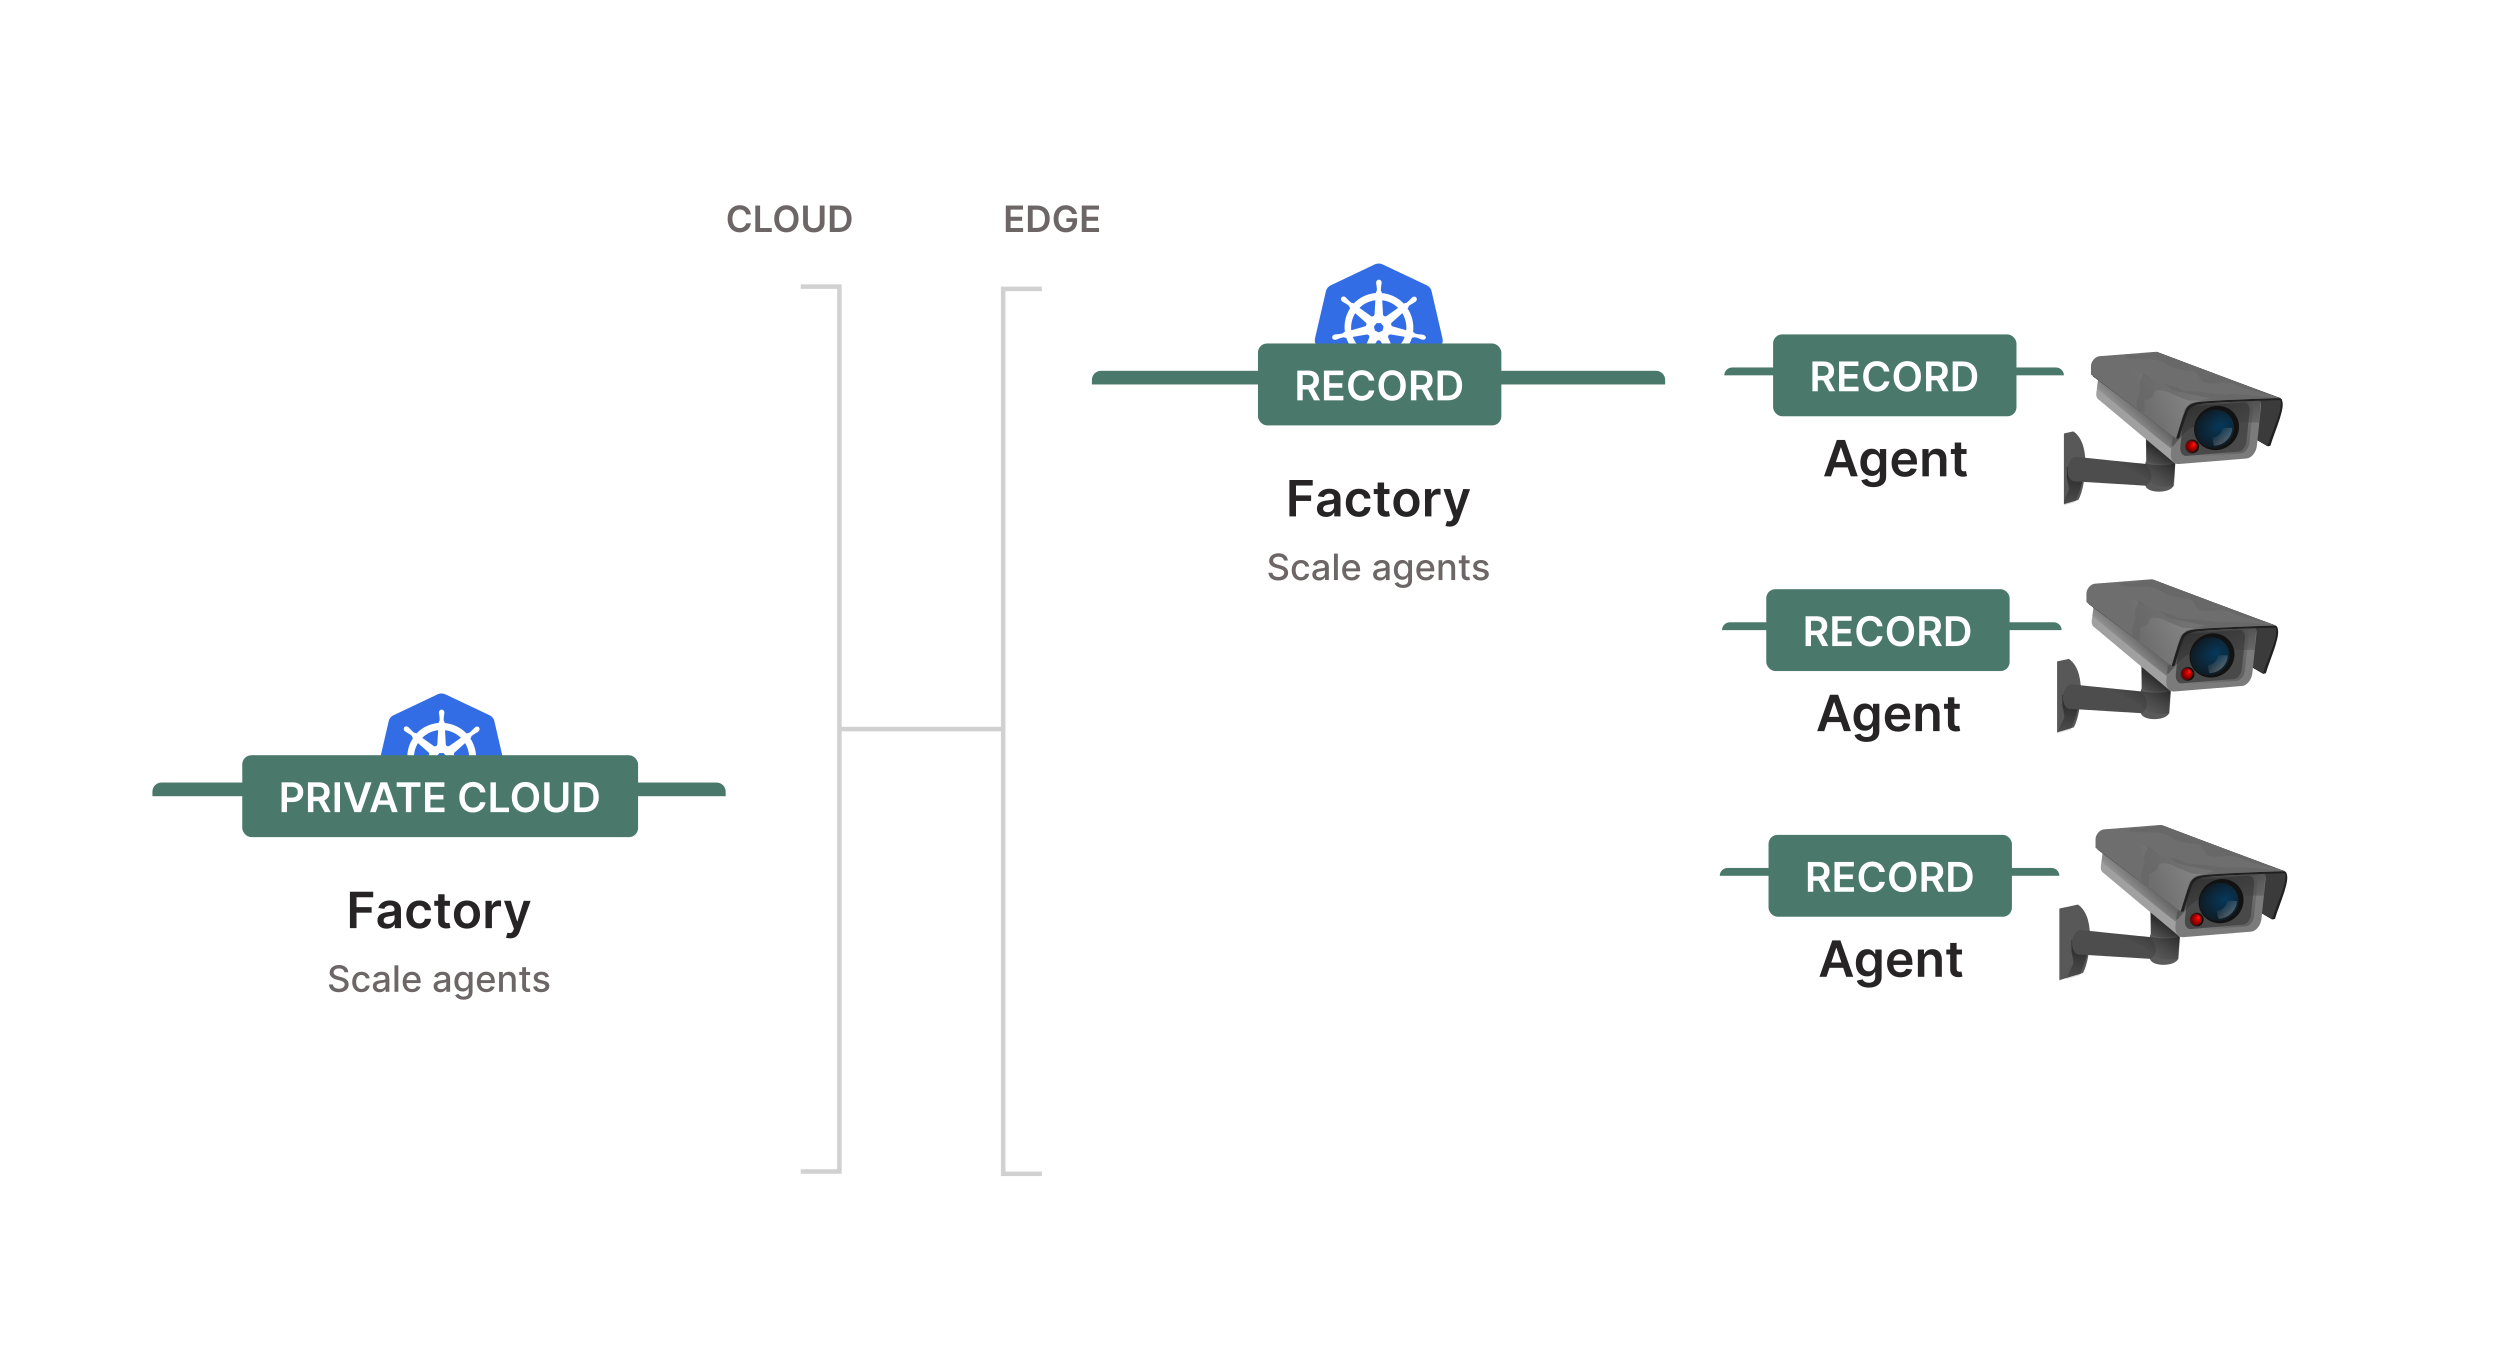 <svg width="1099" height="598" viewBox="0 0 1099 598" fill="none" xmlns="http://www.w3.org/2000/svg">
<path d="M352 515L369 515L369 320.5M352 126L369 126L369 320.5M369 320.5L441 320.5" stroke="#D1D1D1" stroke-width="2"/>
<path d="M458 516L441 516L441 321.5L441 127L458 127" stroke="#D1D1D1" stroke-width="2"/>
<path d="M330.108 94.29C329.75 91.704 327.761 90.204 325.182 90.204C322.142 90.204 319.852 92.421 319.852 96.182C319.852 99.938 322.114 102.159 325.182 102.159C327.949 102.159 329.784 100.369 330.108 98.148L327.983 98.136C327.716 99.5 326.602 100.267 325.21 100.267C323.324 100.267 321.972 98.852 321.972 96.182C321.972 93.557 323.312 92.097 325.216 92.097C326.631 92.097 327.739 92.898 327.983 94.29H330.108ZM332.038 102H339.271V100.233H334.146V90.364H332.038V102ZM351.045 96.182C351.045 92.421 348.75 90.204 345.699 90.204C342.642 90.204 340.352 92.421 340.352 96.182C340.352 99.938 342.642 102.159 345.699 102.159C348.75 102.159 351.045 99.943 351.045 96.182ZM348.926 96.182C348.926 98.829 347.597 100.267 345.699 100.267C343.807 100.267 342.472 98.829 342.472 96.182C342.472 93.534 343.807 92.097 345.699 92.097C347.597 92.097 348.926 93.534 348.926 96.182ZM360.374 90.364V97.79C360.374 99.25 359.357 100.295 357.76 100.295C356.158 100.295 355.146 99.25 355.146 97.79V90.364H353.038V97.966C353.038 100.466 354.913 102.176 357.76 102.176C360.595 102.176 362.482 100.466 362.482 97.966V90.364H360.374ZM368.716 102C372.261 102 374.364 99.807 374.364 96.171C374.364 92.546 372.261 90.364 368.795 90.364H364.773V102H368.716ZM366.881 100.176V92.188H368.676C371.04 92.188 372.273 93.506 372.273 96.171C372.273 98.847 371.04 100.176 368.614 100.176H366.881Z" fill="#6D6666"/>
<path d="M442.148 102H449.761V100.233H444.256V97.057H449.324V95.29H444.256V92.131H449.716V90.364H442.148V102ZM455.81 102C459.355 102 461.457 99.807 461.457 96.171C461.457 92.546 459.355 90.364 455.889 90.364H451.866V102H455.81ZM453.974 100.176V92.188H455.77C458.134 92.188 459.366 93.506 459.366 96.171C459.366 98.847 458.134 100.176 455.707 100.176H453.974ZM471.256 94.079H473.403C473.045 91.796 471.068 90.204 468.494 90.204C465.449 90.204 463.165 92.443 463.165 96.193C463.165 99.875 465.347 102.159 468.557 102.159C471.438 102.159 473.5 100.307 473.5 97.307V95.909H468.778V97.557H471.46C471.426 99.216 470.318 100.267 468.568 100.267C466.619 100.267 465.284 98.807 465.284 96.171C465.284 93.551 466.642 92.097 468.523 92.097C469.926 92.097 470.881 92.847 471.256 94.079ZM475.538 102H483.152V100.233H477.646V97.057H482.714V95.29H477.646V92.131H483.107V90.364H475.538V102Z" fill="#6D6666"/>
<path d="M595.239 171.053C593.845 171.053 592.529 170.437 591.639 169.322L578.09 152.587C577.2 151.471 576.852 150.048 577.2 148.663L582.039 127.773C582.348 126.388 583.277 125.272 584.555 124.656L604.142 115.346C604.761 115.039 605.458 114.885 606.155 114.885C606.852 114.885 607.548 115.039 608.168 115.346L627.755 124.618C629.032 125.234 629.961 126.349 630.271 127.734L635.11 148.624C635.419 150.009 635.11 151.433 634.219 152.548L620.671 169.283C619.781 170.36 618.465 171.014 617.071 171.014L595.239 171.053Z" fill="#326DE6"/>
<path d="M606.117 115.847C606.658 115.847 607.2 115.962 607.704 116.193L627.291 125.465C628.297 125.965 629.071 126.888 629.304 127.965L634.142 148.855C634.413 149.971 634.142 151.125 633.407 152.01L619.858 168.745C619.162 169.63 618.078 170.13 616.955 170.13H595.239C594.117 170.13 593.033 169.63 592.336 168.745L578.788 152.01C578.091 151.125 577.82 149.971 578.052 148.855L582.891 127.965C583.162 126.85 583.897 125.926 584.904 125.465L604.491 116.154C604.994 115.962 605.575 115.847 606.117 115.847ZM606.117 114.039C605.304 114.039 604.491 114.231 603.717 114.577L584.129 123.887C582.581 124.618 581.497 125.965 581.11 127.619L576.271 148.509C575.884 150.163 576.271 151.856 577.355 153.202L590.904 169.937C591.949 171.245 593.536 171.976 595.2 171.976H616.917C618.581 171.976 620.168 171.245 621.213 169.937L634.762 153.202C635.846 151.894 636.233 150.163 635.846 148.509L631.007 127.619C630.62 125.965 629.536 124.618 627.988 123.887L608.478 114.577C607.742 114.231 606.929 114.039 606.117 114.039Z" fill="white"/>
<path d="M625.742 147.201C625.704 147.201 625.704 147.201 625.742 147.201H625.704C625.665 147.201 625.626 147.201 625.626 147.162C625.549 147.162 625.471 147.124 625.394 147.124C625.123 147.085 624.891 147.047 624.658 147.047C624.542 147.047 624.426 147.047 624.271 147.008H624.233C623.42 146.931 622.762 146.854 622.142 146.662C621.871 146.547 621.794 146.393 621.717 146.239C621.717 146.2 621.678 146.2 621.678 146.162L621.175 146.008C621.407 144.238 621.329 142.392 620.904 140.584C620.478 138.775 619.742 137.083 618.736 135.544L619.123 135.198V135.121C619.123 134.928 619.162 134.736 619.317 134.544C619.781 134.12 620.362 133.774 621.058 133.351C621.175 133.274 621.291 133.236 621.407 133.159C621.639 133.043 621.833 132.928 622.065 132.774C622.104 132.735 622.181 132.697 622.258 132.62C622.297 132.582 622.336 132.582 622.336 132.543C622.878 132.081 622.994 131.312 622.607 130.812C622.413 130.543 622.065 130.389 621.717 130.389C621.407 130.389 621.136 130.504 620.865 130.696C620.826 130.735 620.826 130.735 620.788 130.773C620.71 130.812 620.671 130.889 620.594 130.927C620.4 131.12 620.246 131.274 620.091 131.466C620.013 131.543 619.936 131.658 619.82 131.735C619.278 132.312 618.775 132.774 618.271 133.12C618.155 133.197 618.039 133.236 617.923 133.236C617.846 133.236 617.768 133.236 617.691 133.197H617.613L617.149 133.505C616.646 132.966 616.104 132.505 615.562 132.043C613.239 130.235 610.413 129.119 607.471 128.85L607.433 128.35C607.394 128.311 607.394 128.311 607.355 128.273C607.239 128.157 607.084 128.042 607.046 127.773C607.007 127.157 607.084 126.465 607.162 125.695V125.657C607.162 125.541 607.2 125.387 607.239 125.272C607.278 125.041 607.317 124.81 607.355 124.541V124.31V124.195C607.355 123.502 606.813 122.925 606.155 122.925C605.846 122.925 605.536 123.079 605.304 123.31C605.071 123.541 604.955 123.849 604.955 124.195V124.272V124.503C604.955 124.772 604.994 125.003 605.071 125.234C605.11 125.349 605.11 125.464 605.149 125.618V125.657C605.226 126.426 605.342 127.119 605.265 127.734C605.226 128.004 605.071 128.119 604.955 128.234C604.917 128.273 604.917 128.273 604.878 128.311L604.839 128.811C604.142 128.888 603.446 128.965 602.749 129.119C599.768 129.773 597.136 131.274 595.084 133.428L594.697 133.159H594.62C594.542 133.159 594.465 133.197 594.388 133.197C594.271 133.197 594.155 133.159 594.039 133.082C593.536 132.735 593.033 132.235 592.491 131.658C592.413 131.581 592.336 131.466 592.22 131.389C592.065 131.197 591.91 131.043 591.717 130.85C591.678 130.812 591.6 130.773 591.523 130.696C591.484 130.658 591.446 130.658 591.446 130.62C591.213 130.427 590.904 130.312 590.594 130.312C590.246 130.312 589.897 130.466 589.704 130.735C589.317 131.235 589.433 132.005 589.975 132.466C590.013 132.466 590.013 132.505 590.052 132.505C590.129 132.543 590.168 132.62 590.246 132.659C590.478 132.812 590.671 132.928 590.904 133.043C591.02 133.082 591.136 133.159 591.252 133.236C591.949 133.659 592.529 134.005 592.994 134.428C593.188 134.621 593.188 134.813 593.188 135.005V135.082L593.575 135.428C593.497 135.544 593.42 135.621 593.381 135.736C591.446 138.775 590.71 142.353 591.213 145.893L590.71 146.047C590.71 146.085 590.671 146.085 590.671 146.123C590.594 146.277 590.478 146.431 590.246 146.547C589.665 146.739 588.968 146.816 588.155 146.893H588.117C588 146.893 587.846 146.893 587.729 146.931C587.497 146.931 587.265 146.97 586.994 147.008C586.917 147.008 586.839 147.047 586.762 147.047C586.723 147.047 586.684 147.047 586.646 147.085C585.949 147.239 585.523 147.893 585.639 148.509C585.755 149.047 586.258 149.394 586.878 149.394C586.994 149.394 587.071 149.394 587.188 149.355C587.226 149.355 587.265 149.355 587.265 149.317C587.342 149.317 587.42 149.278 587.497 149.278C587.768 149.201 587.962 149.124 588.194 149.009C588.31 148.97 588.426 148.893 588.542 148.855H588.581C589.317 148.586 589.975 148.355 590.594 148.278H590.671C590.904 148.278 591.058 148.393 591.175 148.47C591.213 148.47 591.213 148.509 591.252 148.509L591.794 148.432C592.723 151.279 594.504 153.818 596.865 155.664C597.407 156.088 597.949 156.434 598.529 156.78L598.297 157.28C598.297 157.319 598.336 157.319 598.336 157.357C598.413 157.511 598.491 157.703 598.413 157.973C598.181 158.55 597.833 159.127 597.407 159.781V159.819C597.329 159.935 597.252 160.012 597.175 160.127C597.02 160.319 596.904 160.512 596.749 160.743C596.71 160.781 596.671 160.858 596.633 160.935C596.633 160.973 596.594 161.012 596.594 161.012C596.284 161.666 596.517 162.397 597.097 162.666C597.252 162.743 597.407 162.782 597.562 162.782C598.026 162.782 598.491 162.474 598.723 162.051C598.723 162.012 598.762 161.974 598.762 161.974C598.8 161.897 598.839 161.82 598.878 161.781C598.994 161.512 599.033 161.32 599.11 161.089C599.149 160.973 599.188 160.858 599.226 160.743C599.497 159.973 599.691 159.358 600.039 158.819C600.194 158.588 600.388 158.55 600.542 158.473C600.581 158.473 600.581 158.473 600.62 158.434L600.891 157.934C602.594 158.588 604.452 158.934 606.31 158.934C607.433 158.934 608.594 158.819 609.678 158.55C610.375 158.396 611.033 158.203 611.691 157.973L611.923 158.396C611.962 158.396 611.962 158.396 612 158.434C612.194 158.473 612.349 158.55 612.504 158.781C612.813 159.319 613.046 159.973 613.317 160.704V160.743C613.355 160.858 613.394 160.973 613.433 161.089C613.51 161.32 613.549 161.55 613.665 161.781C613.704 161.858 613.742 161.897 613.781 161.974C613.781 162.012 613.82 162.051 613.82 162.051C614.052 162.512 614.517 162.782 614.981 162.782C615.136 162.782 615.291 162.743 615.446 162.666C615.717 162.512 615.949 162.281 616.026 161.974C616.104 161.666 616.104 161.32 615.949 161.012C615.949 160.973 615.91 160.973 615.91 160.935C615.871 160.858 615.833 160.781 615.794 160.743C615.678 160.512 615.523 160.319 615.368 160.127C615.291 160.012 615.213 159.935 615.136 159.819V159.781C614.71 159.127 614.323 158.55 614.129 157.973C614.052 157.703 614.129 157.549 614.168 157.357C614.168 157.319 614.207 157.319 614.207 157.28L614.013 156.819C616.065 155.626 617.807 153.933 619.123 151.856C619.82 150.779 620.362 149.586 620.749 148.393L621.213 148.47C621.252 148.47 621.252 148.432 621.291 148.432C621.446 148.355 621.562 148.239 621.794 148.239H621.871C622.491 148.316 623.149 148.547 623.884 148.816H623.923C624.039 148.855 624.155 148.932 624.271 148.97C624.504 149.086 624.697 149.163 624.968 149.24C625.046 149.24 625.123 149.278 625.2 149.278C625.239 149.278 625.278 149.278 625.317 149.317C625.433 149.355 625.51 149.355 625.626 149.355C626.207 149.355 626.71 148.97 626.865 148.47C626.865 148.009 626.439 147.393 625.742 147.201ZM607.82 145.316L606.117 146.123L604.413 145.316L603.988 143.507L605.149 142.046H607.046L608.207 143.507L607.82 145.316ZM617.923 141.315C618.233 142.623 618.31 143.931 618.194 145.2L612.271 143.507C611.729 143.354 611.42 142.815 611.536 142.276C611.575 142.122 611.652 141.969 611.768 141.853L616.452 137.66C617.11 138.737 617.613 139.968 617.923 141.315ZM614.594 135.352L609.523 138.929C609.097 139.199 608.517 139.122 608.168 138.699C608.052 138.583 608.013 138.429 607.975 138.275L607.626 132.005C610.297 132.312 612.736 133.505 614.594 135.352ZM603.368 132.197C603.794 132.12 604.181 132.043 604.607 131.966L604.258 138.121C604.22 138.66 603.794 139.122 603.213 139.122C603.058 139.122 602.865 139.083 602.749 139.006L597.6 135.352C599.188 133.774 601.162 132.697 603.368 132.197ZM595.742 137.66L600.349 141.738C600.775 142.084 600.813 142.738 600.465 143.161C600.349 143.315 600.194 143.43 600 143.469L594 145.2C593.768 142.584 594.349 139.93 595.742 137.66ZM594.697 148.086L600.852 147.047C601.355 147.008 601.82 147.355 601.936 147.855C601.975 148.086 601.975 148.278 601.897 148.47L599.536 154.126C597.368 152.741 595.626 150.625 594.697 148.086ZM608.826 155.741C607.936 155.934 607.046 156.049 606.117 156.049C604.762 156.049 603.446 155.818 602.207 155.434L605.265 149.932C605.575 149.586 606.078 149.432 606.504 149.663C606.697 149.778 606.852 149.932 606.968 150.086L609.949 155.434C609.6 155.549 609.213 155.626 608.826 155.741ZM616.375 150.394C615.407 151.933 614.129 153.164 612.658 154.126L610.22 148.316C610.104 147.855 610.297 147.355 610.762 147.124C610.917 147.047 611.11 147.008 611.304 147.008L617.497 148.047C617.265 148.893 616.878 149.663 616.375 150.394Z" fill="white"/>
<path d="M183.239 360.053C181.845 360.053 180.529 359.437 179.639 358.322L166.09 341.587C165.2 340.471 164.852 339.048 165.2 337.663L170.039 316.773C170.348 315.388 171.277 314.272 172.555 313.656L192.142 304.346C192.761 304.039 193.458 303.885 194.155 303.885C194.852 303.885 195.548 304.039 196.168 304.346L215.755 313.618C217.032 314.234 217.961 315.349 218.271 316.734L223.11 337.624C223.419 339.009 223.11 340.433 222.219 341.548L208.671 358.283C207.781 359.36 206.465 360.014 205.071 360.014L183.239 360.053Z" fill="#326DE6"/>
<path d="M194.117 304.847C194.658 304.847 195.2 304.962 195.704 305.193L215.291 314.465C216.297 314.965 217.071 315.888 217.304 316.965L222.142 337.855C222.413 338.971 222.142 340.125 221.407 341.01L207.858 357.745C207.162 358.63 206.078 359.13 204.955 359.13H183.239C182.117 359.13 181.033 358.63 180.336 357.745L166.788 341.01C166.091 340.125 165.82 338.971 166.052 337.855L170.891 316.965C171.162 315.85 171.897 314.926 172.904 314.465L192.491 305.154C192.994 304.962 193.575 304.847 194.117 304.847ZM194.117 303.039C193.304 303.039 192.491 303.231 191.717 303.577L172.129 312.887C170.581 313.618 169.497 314.965 169.11 316.619L164.271 337.509C163.884 339.163 164.271 340.856 165.355 342.202L178.904 358.937C179.949 360.245 181.536 360.976 183.2 360.976H204.917C206.581 360.976 208.168 360.245 209.213 358.937L222.762 342.202C223.846 340.894 224.233 339.163 223.846 337.509L219.007 316.619C218.62 314.965 217.536 313.618 215.988 312.887L196.478 303.577C195.742 303.231 194.929 303.039 194.117 303.039Z" fill="white"/>
<path d="M213.742 336.201C213.704 336.201 213.704 336.201 213.742 336.201H213.704C213.665 336.201 213.626 336.201 213.626 336.162C213.549 336.162 213.471 336.124 213.394 336.124C213.123 336.085 212.891 336.047 212.658 336.047C212.542 336.047 212.426 336.047 212.271 336.008H212.233C211.42 335.931 210.762 335.854 210.142 335.662C209.871 335.547 209.794 335.393 209.717 335.239C209.717 335.2 209.678 335.2 209.678 335.162L209.175 335.008C209.407 333.238 209.329 331.392 208.904 329.584C208.478 327.775 207.742 326.083 206.736 324.544L207.123 324.198V324.121C207.123 323.928 207.162 323.736 207.317 323.544C207.781 323.12 208.362 322.774 209.058 322.351C209.175 322.274 209.291 322.236 209.407 322.159C209.639 322.043 209.833 321.928 210.065 321.774C210.104 321.735 210.181 321.697 210.258 321.62C210.297 321.582 210.336 321.582 210.336 321.543C210.878 321.081 210.994 320.312 210.607 319.812C210.413 319.543 210.065 319.389 209.717 319.389C209.407 319.389 209.136 319.504 208.865 319.696C208.826 319.735 208.826 319.735 208.788 319.773C208.71 319.812 208.671 319.889 208.594 319.927C208.4 320.12 208.246 320.274 208.091 320.466C208.013 320.543 207.936 320.658 207.82 320.735C207.278 321.312 206.775 321.774 206.271 322.12C206.155 322.197 206.039 322.236 205.923 322.236C205.846 322.236 205.768 322.236 205.691 322.197H205.613L205.149 322.505C204.646 321.966 204.104 321.505 203.562 321.043C201.239 319.235 198.413 318.119 195.471 317.85L195.433 317.35C195.394 317.311 195.394 317.311 195.355 317.273C195.239 317.157 195.084 317.042 195.046 316.773C195.007 316.157 195.084 315.465 195.162 314.695V314.657C195.162 314.541 195.2 314.387 195.239 314.272C195.278 314.041 195.317 313.81 195.355 313.541V313.31V313.195C195.355 312.502 194.813 311.925 194.155 311.925C193.846 311.925 193.536 312.079 193.304 312.31C193.071 312.541 192.955 312.849 192.955 313.195V313.272V313.503C192.955 313.772 192.994 314.003 193.071 314.234C193.11 314.349 193.11 314.464 193.149 314.618V314.657C193.226 315.426 193.342 316.119 193.265 316.734C193.226 317.004 193.071 317.119 192.955 317.234C192.917 317.273 192.917 317.273 192.878 317.311L192.839 317.811C192.142 317.888 191.446 317.965 190.749 318.119C187.768 318.773 185.136 320.274 183.084 322.428L182.697 322.159H182.62C182.542 322.159 182.465 322.197 182.388 322.197C182.271 322.197 182.155 322.159 182.039 322.082C181.536 321.735 181.033 321.235 180.491 320.658C180.413 320.581 180.336 320.466 180.22 320.389C180.065 320.197 179.91 320.043 179.717 319.85C179.678 319.812 179.6 319.773 179.523 319.696C179.484 319.658 179.446 319.658 179.446 319.62C179.213 319.427 178.904 319.312 178.594 319.312C178.246 319.312 177.897 319.466 177.704 319.735C177.317 320.235 177.433 321.005 177.975 321.466C178.013 321.466 178.013 321.505 178.052 321.505C178.129 321.543 178.168 321.62 178.246 321.659C178.478 321.812 178.671 321.928 178.904 322.043C179.02 322.082 179.136 322.159 179.252 322.236C179.949 322.659 180.529 323.005 180.994 323.428C181.188 323.621 181.188 323.813 181.188 324.005V324.082L181.575 324.428C181.497 324.544 181.42 324.621 181.381 324.736C179.446 327.775 178.71 331.353 179.213 334.893L178.71 335.047C178.71 335.085 178.671 335.085 178.671 335.123C178.594 335.277 178.478 335.431 178.246 335.547C177.665 335.739 176.968 335.816 176.155 335.893H176.117C176 335.893 175.846 335.893 175.729 335.931C175.497 335.931 175.265 335.97 174.994 336.008C174.917 336.008 174.839 336.047 174.762 336.047C174.723 336.047 174.684 336.047 174.646 336.085C173.949 336.239 173.523 336.893 173.639 337.509C173.755 338.047 174.258 338.394 174.878 338.394C174.994 338.394 175.071 338.394 175.188 338.355C175.226 338.355 175.265 338.355 175.265 338.317C175.342 338.317 175.42 338.278 175.497 338.278C175.768 338.201 175.962 338.124 176.194 338.009C176.31 337.97 176.426 337.893 176.542 337.855H176.581C177.317 337.586 177.975 337.355 178.594 337.278H178.671C178.904 337.278 179.058 337.393 179.175 337.47C179.213 337.47 179.213 337.509 179.252 337.509L179.794 337.432C180.723 340.279 182.504 342.818 184.865 344.664C185.407 345.088 185.949 345.434 186.529 345.78L186.297 346.28C186.297 346.319 186.336 346.319 186.336 346.357C186.413 346.511 186.491 346.703 186.413 346.973C186.181 347.55 185.833 348.127 185.407 348.781V348.819C185.329 348.935 185.252 349.012 185.175 349.127C185.02 349.319 184.904 349.512 184.749 349.743C184.71 349.781 184.671 349.858 184.633 349.935C184.633 349.973 184.594 350.012 184.594 350.012C184.284 350.666 184.517 351.397 185.097 351.666C185.252 351.743 185.407 351.782 185.562 351.782C186.026 351.782 186.491 351.474 186.723 351.051C186.723 351.012 186.762 350.974 186.762 350.974C186.8 350.897 186.839 350.82 186.878 350.781C186.994 350.512 187.033 350.32 187.11 350.089C187.149 349.973 187.188 349.858 187.226 349.743C187.497 348.973 187.691 348.358 188.039 347.819C188.194 347.588 188.388 347.55 188.542 347.473C188.581 347.473 188.581 347.473 188.62 347.434L188.891 346.934C190.594 347.588 192.452 347.934 194.31 347.934C195.433 347.934 196.594 347.819 197.678 347.55C198.375 347.396 199.033 347.203 199.691 346.973L199.923 347.396C199.962 347.396 199.962 347.396 200 347.434C200.194 347.473 200.349 347.55 200.504 347.781C200.813 348.319 201.046 348.973 201.317 349.704V349.743C201.355 349.858 201.394 349.973 201.433 350.089C201.51 350.32 201.549 350.55 201.665 350.781C201.704 350.858 201.742 350.897 201.781 350.974C201.781 351.012 201.82 351.051 201.82 351.051C202.052 351.512 202.517 351.782 202.981 351.782C203.136 351.782 203.291 351.743 203.446 351.666C203.717 351.512 203.949 351.281 204.026 350.974C204.104 350.666 204.104 350.32 203.949 350.012C203.949 349.973 203.91 349.973 203.91 349.935C203.871 349.858 203.833 349.781 203.794 349.743C203.678 349.512 203.523 349.319 203.368 349.127C203.291 349.012 203.213 348.935 203.136 348.819V348.781C202.71 348.127 202.323 347.55 202.129 346.973C202.052 346.703 202.129 346.549 202.168 346.357C202.168 346.319 202.207 346.319 202.207 346.28L202.013 345.819C204.065 344.626 205.807 342.933 207.123 340.856C207.82 339.779 208.362 338.586 208.749 337.393L209.213 337.47C209.252 337.47 209.252 337.432 209.291 337.432C209.446 337.355 209.562 337.239 209.794 337.239H209.871C210.491 337.316 211.149 337.547 211.884 337.816H211.923C212.039 337.855 212.155 337.932 212.271 337.97C212.504 338.086 212.697 338.163 212.968 338.24C213.046 338.24 213.123 338.278 213.2 338.278C213.239 338.278 213.278 338.278 213.317 338.317C213.433 338.355 213.51 338.355 213.626 338.355C214.207 338.355 214.71 337.97 214.865 337.47C214.865 337.009 214.439 336.393 213.742 336.201ZM195.82 334.316L194.117 335.123L192.413 334.316L191.988 332.507L193.149 331.046H195.046L196.207 332.507L195.82 334.316ZM205.923 330.315C206.233 331.623 206.31 332.931 206.194 334.2L200.271 332.507C199.729 332.354 199.42 331.815 199.536 331.276C199.575 331.122 199.652 330.969 199.768 330.853L204.452 326.66C205.11 327.737 205.613 328.968 205.923 330.315ZM202.594 324.352L197.523 327.929C197.097 328.199 196.517 328.122 196.168 327.699C196.052 327.583 196.013 327.429 195.975 327.275L195.626 321.005C198.297 321.312 200.736 322.505 202.594 324.352ZM191.368 321.197C191.794 321.12 192.181 321.043 192.607 320.966L192.258 327.121C192.22 327.66 191.794 328.122 191.213 328.122C191.058 328.122 190.865 328.083 190.749 328.006L185.6 324.352C187.188 322.774 189.162 321.697 191.368 321.197ZM183.742 326.66L188.349 330.738C188.775 331.084 188.813 331.738 188.465 332.161C188.349 332.315 188.194 332.43 188 332.469L182 334.2C181.768 331.584 182.349 328.93 183.742 326.66ZM182.697 337.086L188.852 336.047C189.355 336.008 189.82 336.355 189.936 336.855C189.975 337.086 189.975 337.278 189.897 337.47L187.536 343.126C185.368 341.741 183.626 339.625 182.697 337.086ZM196.826 344.741C195.936 344.934 195.046 345.049 194.117 345.049C192.762 345.049 191.446 344.818 190.207 344.434L193.265 338.932C193.575 338.586 194.078 338.432 194.504 338.663C194.697 338.778 194.852 338.932 194.968 339.086L197.949 344.434C197.6 344.549 197.213 344.626 196.826 344.741ZM204.375 339.394C203.407 340.933 202.129 342.164 200.658 343.126L198.22 337.316C198.104 336.855 198.297 336.355 198.762 336.124C198.917 336.047 199.11 336.008 199.304 336.008L205.497 337.047C205.265 337.893 204.878 338.663 204.375 339.394Z" fill="white"/>
<path d="M911.444 189.643L903.601 191.336C899.58 192.167 899.959 193.512 900.236 208.002C900.366 214.83 898.746 224.273 902.531 223.244C902.888 222.887 913.583 219.768 913.583 219.768C915.942 216.69 920.338 195.566 911.444 189.643V189.643Z" fill="#585858"/>
<path d="M956.23 203.124L955.517 213.462C954.274 216.953 944.033 217.084 943.128 213.551C943.228 210.105 943.236 206.659 943.218 203.213L956.23 203.124Z" fill="#5A5A5A"/>
<path d="M908.622 205.293V210.311C908.622 210.311 909.803 214.739 909.36 215.773C908.917 216.806 905.965 222.562 905.965 222.562L912.312 220.643L914.378 215.33L916.149 209.278L908.622 205.293Z" fill="url(#paint0_linear)"/>
<path d="M912.781 211.657L943.44 213.529C946.337 211.389 946.804 208.387 943.351 203.992L912.157 200.784C907.568 202.537 907.811 212.222 912.781 211.657V211.657Z" fill="#4D4D4D"/>
<path d="M949.768 204.527C946.175 204.527 943.262 203.948 943.262 203.235C943.262 202.521 946.175 201.942 949.768 201.942C953.361 201.942 956.274 202.521 956.274 203.235C956.274 203.948 953.361 204.527 949.768 204.527Z" fill="#818181"/>
<path d="M955.918 202.656L955.74 190.089L943.44 180.73L943.53 203.101C946.168 203.758 950.943 204.928 955.918 202.656H955.918Z" fill="#737373"/>
<path d="M1002.41 175.027C1005.93 177.26 999.868 189.58 998.077 195.943L996.868 196.215L942.936 164.579L947.007 158.602L1002.41 175.027Z" fill="#202020"/>
<path opacity="0.668" d="M920.562 201.672C933.151 204.185 942.024 207.96 945.082 212.133C948.567 214.237 951.819 213.907 955.742 213.732L956.275 203.538L954.01 194.809L943.219 186.351C943.219 186.351 943.6 202.472 943.4 202.805C942.917 203.279 943.047 203.903 943.047 203.903C940.575 203.79 926.085 202.224 920.562 201.672H920.562Z" fill="url(#paint1_linear)"/>
<path d="M1001.73 174.939C1005.02 177.437 998.636 189.649 996.845 196.012L941.704 164.648L948.66 154.974L1001.73 174.939Z" fill="#3B3B3B"/>
<path d="M948.702 156.507C949.155 156.498 949.57 156.611 949.917 156.82C949.919 156.821 949.92 156.824 949.922 156.825C950.865 157.222 991.91 174.523 992.532 174.488L956.311 203.914L922.804 175.85C922.802 175.849 922.801 175.847 922.799 175.846C921.879 175.365 921.349 174.237 921.526 172.865L922.941 161.931C923.188 160.018 924.707 158.377 926.351 158.248L948.553 156.515C948.604 156.511 948.652 156.508 948.702 156.507Z" fill="#A0A0A0"/>
<path d="M960.64 176.288L990.481 173.856C992.684 173.676 994.22 175.931 993.911 178.892L992.142 195.872C991.833 198.833 989.797 201.378 987.594 201.558L957.753 203.99C955.55 204.17 954.015 201.915 954.323 198.955L956.093 181.974C956.401 179.014 958.437 176.468 960.64 176.288Z" fill="#7B7B7B"/>
<path d="M963.082 178.578L987.515 176.587C989.319 176.439 990.576 178.285 990.323 180.71L988.875 194.612C988.622 197.037 986.955 199.121 985.151 199.268L960.719 201.259C958.915 201.406 957.658 199.56 957.91 197.136L959.359 183.234C959.612 180.809 961.279 178.725 963.082 178.578Z" fill="url(#paint2_linear)"/>
<path d="M963.33 178.769L986.274 176.869C987.968 176.728 989.149 178.49 988.912 180.803L987.551 194.069C987.314 196.382 985.749 198.371 984.055 198.511L961.111 200.412C959.417 200.552 958.236 198.791 958.474 196.477L959.834 183.211C960.071 180.898 961.637 178.909 963.33 178.769Z" fill="#494949"/>
<path d="M993.188 185.748C993.188 185.748 975.24 185.247 966.534 187.075C965.186 187.358 963.85 187.833 962.671 188.546C960.033 190.143 955.475 196.009 955.475 196.009L954.509 196.275L958.007 178.152L993.854 175.887L993.188 185.748Z" fill="url(#paint3_linear)"/>
<path d="M948.776 155.515C949.279 155.505 949.74 155.63 950.126 155.863C950.126 155.865 950.126 155.866 950.135 155.868C951.071 156.263 992.574 171.639 1001.82 174.957C1002.93 175.354 1003.12 175.884 1003.2 175.879C1003.2 175.879 981.163 176.35 968.242 177.514C965.948 177.721 963.008 178.432 962.014 180.511C960.041 184.638 958.061 192.86 957.815 192.715L956.598 192.766L920.159 165.529L920.169 161.539C920.443 159.415 922.131 157.592 923.956 157.449L948.615 155.525C948.673 155.52 948.725 155.516 948.781 155.515L948.776 155.515Z" fill="#202020"/>
<g filter="url(#filter0_f)">
<path d="M954.543 197.141C953.543 196.942 921.761 170.823 921.761 170.823L922.96 163.827L956.675 181.417L954.543 197.141Z" fill="url(#paint4_linear)"/>
</g>
<path d="M947.8 154.642C948.304 154.632 948.764 154.758 949.15 154.99C949.15 154.992 949.15 154.994 949.16 154.996C950.207 155.438 1001.91 175.024 1002.6 174.986C1002.6 174.986 980.187 175.477 967.266 176.641C964.972 176.848 962.032 177.56 961.038 179.638C959.065 183.766 956.761 192.965 956.514 192.82L919.184 164.656L919.193 160.667C919.467 158.542 921.155 156.719 922.981 156.577L947.64 154.652C947.697 154.648 947.749 154.644 947.805 154.643L947.8 154.642Z" fill="#6E6E6E"/>
<path d="M973.865 197.874C968.419 197.874 964.243 193.519 964.537 188.146C964.831 182.774 969.485 178.418 974.931 178.418C980.377 178.418 984.554 182.774 984.259 188.146C983.965 193.519 979.311 197.874 973.865 197.874Z" fill="#121212"/>
<path opacity="0.668" d="M973.071 196.895C968.36 196.895 964.747 193.127 965.002 188.48C965.256 183.832 969.282 180.064 973.993 180.064C978.705 180.064 982.317 183.832 982.063 188.48C981.808 193.127 977.782 196.895 973.071 196.895Z" fill="url(#paint5_radial)"/>
<path d="M963.632 199.283C961.951 199.283 960.588 197.92 960.588 196.239C960.588 194.558 961.951 193.195 963.632 193.195C965.313 193.195 966.676 194.558 966.676 196.239C966.676 197.92 965.313 199.283 963.632 199.283Z" fill="url(#paint6_linear)"/>
<path d="M963.399 198.783C961.994 198.783 960.854 197.644 960.854 196.239C960.854 194.834 961.994 193.695 963.399 193.695C964.804 193.695 965.943 194.834 965.943 196.239C965.943 197.644 964.804 198.783 963.399 198.783Z" fill="url(#paint7_radial)"/>
<path d="M964.902 195.998C964.619 196.153 964.197 195.925 963.959 195.489C963.72 195.053 963.756 194.574 964.038 194.42C964.321 194.265 964.743 194.493 964.982 194.929C965.22 195.365 965.184 195.844 964.902 195.998Z" fill="#FF3636" fill-opacity="0.429"/>
<path opacity="0.668" d="M973.199 195.885L972.492 192.492C974.227 192.005 975.999 191.771 977.251 188.064C977.251 188.064 981.35 187.969 981.302 188.158C981.365 191.67 977.867 195.977 973.199 195.885V195.885Z" fill="url(#paint8_linear)"/>
<path d="M971.584 174.988C971.584 174.988 956.346 172.066 954.885 171.44C953.424 170.814 953.149 169.172 949.101 168.151C945.023 167.122 941.949 164.811 941.949 164.811L936.098 161.838L926.287 156.411L921.487 157.246C921.487 157.246 919.399 158.081 919.399 159.124C919.399 160.168 918.773 164.134 918.773 164.134L956.555 192.731L960.312 179.789L963.026 177.076L971.584 174.988Z" fill="url(#paint9_linear)"/>
<path d="M1001.91 174.739L948.917 155.109L947.305 154.914L938.584 156.142L935.78 155.847C935.78 155.847 932.385 156.732 934.894 157.47C937.404 158.208 944.489 157.765 945.817 157.913C947.145 158.061 949.802 158.503 950.983 159.241C952.164 159.979 953.64 160.865 954.378 161.308C955.116 161.751 958.658 162.489 960.577 162.784C962.496 163.079 964.415 162.636 965.596 163.965C966.776 165.293 967.367 167.507 968.843 168.097C970.319 168.688 973.418 168.688 974.894 168.54C976.37 168.393 977.108 168.097 977.699 168.245C978.289 168.393 980.503 168.393 981.684 168.688C982.865 168.983 985.226 170.607 988.916 171.492C992.606 172.378 1001.91 174.739 1001.91 174.739V174.739Z" fill="#656565" fill-opacity="0.579"/>
<path d="M973.271 176.068H967.219C967.219 176.068 962.348 176.511 960.577 175.625C958.806 174.74 954.082 173.116 953.492 172.526C952.902 171.935 949.064 171.345 948.326 171.493C947.588 171.64 946.702 172.231 946.555 173.707C946.407 175.183 942.717 176.068 942.717 176.068C942.717 176.068 942.717 180.201 942.865 180.939C943.012 181.677 939.913 181.677 939.322 178.577C938.732 175.478 940.503 173.411 940.651 172.083C940.798 170.755 940.503 169.721 940.503 168.836C940.503 167.95 941.979 165.293 942.127 164.408C942.274 163.522 944.341 165.588 945.226 166.326C946.112 167.064 948.916 168.245 950.54 168.54C952.164 168.836 953.344 169.279 956.592 170.164C959.839 171.05 956.444 171.493 961.905 171.788C967.367 172.083 974.451 173.264 975.927 173.411C977.403 173.559 978.879 173.264 982.569 173.264C986.259 173.264 1002.05 174.887 1002.05 174.887L973.271 176.068Z" fill="#656565" fill-opacity="0.579"/>
<path d="M913.444 397.643L905.601 399.336C901.58 400.167 901.959 401.512 902.236 416.002C902.366 422.83 900.746 432.273 904.531 431.244C904.888 430.887 915.583 427.768 915.583 427.768C917.942 424.69 922.338 403.566 913.444 397.643V397.643Z" fill="#585858"/>
<path d="M958.23 411.124L957.517 421.462C956.274 424.953 946.033 425.084 945.128 421.551C945.228 418.105 945.236 414.659 945.218 411.213L958.23 411.124Z" fill="#5A5A5A"/>
<path d="M910.622 413.293V418.311C910.622 418.311 911.803 422.739 911.36 423.773C910.917 424.806 907.965 430.562 907.965 430.562L914.312 428.643L916.378 423.33L918.149 417.278L910.622 413.293Z" fill="url(#paint10_linear)"/>
<path d="M914.781 419.657L945.44 421.529C948.337 419.389 948.804 416.387 945.351 411.992L914.157 408.784C909.568 410.537 909.811 420.222 914.781 419.657V419.657Z" fill="#4D4D4D"/>
<path d="M951.768 412.527C948.175 412.527 945.262 411.948 945.262 411.235C945.262 410.521 948.175 409.942 951.768 409.942C955.361 409.942 958.274 410.521 958.274 411.235C958.274 411.948 955.361 412.527 951.768 412.527Z" fill="#818181"/>
<path d="M957.918 410.656L957.74 398.089L945.44 388.73L945.53 411.101C948.168 411.758 952.943 412.928 957.918 410.656H957.918Z" fill="#737373"/>
<path d="M1004.41 383.027C1007.93 385.26 1001.87 397.58 1000.08 403.943L998.868 404.215L944.936 372.579L949.007 366.602L1004.41 383.027Z" fill="#202020"/>
<path opacity="0.668" d="M922.562 409.672C935.151 412.185 944.024 415.96 947.082 420.133C950.567 422.237 953.819 421.907 957.742 421.732L958.275 411.538L956.01 402.809L945.219 394.351C945.219 394.351 945.6 410.472 945.4 410.805C944.917 411.279 945.047 411.903 945.047 411.903C942.575 411.79 928.085 410.224 922.562 409.672H922.562Z" fill="url(#paint11_linear)"/>
<path d="M1003.73 382.939C1007.02 385.437 1000.64 397.649 998.845 404.012L943.704 372.648L950.66 362.974L1003.73 382.939Z" fill="#3B3B3B"/>
<path d="M950.702 364.507C951.155 364.498 951.57 364.611 951.917 364.82C951.919 364.821 951.92 364.824 951.922 364.825C952.865 365.222 993.91 382.523 994.532 382.488L958.311 411.914L924.804 383.85C924.802 383.849 924.801 383.847 924.799 383.846C923.879 383.365 923.349 382.237 923.526 380.865L924.941 369.931C925.188 368.018 926.707 366.377 928.351 366.248L950.553 364.515C950.604 364.511 950.652 364.508 950.702 364.507Z" fill="#A0A0A0"/>
<path d="M962.64 384.288L992.481 381.856C994.684 381.676 996.22 383.931 995.911 386.892L994.142 403.872C993.833 406.833 991.797 409.378 989.594 409.558L959.753 411.99C957.55 412.17 956.015 409.915 956.323 406.955L958.093 389.974C958.401 387.014 960.437 384.468 962.64 384.288Z" fill="#7B7B7B"/>
<path d="M965.082 386.578L989.515 384.587C991.319 384.439 992.576 386.285 992.323 388.71L990.875 402.612C990.622 405.037 988.955 407.121 987.151 407.268L962.719 409.259C960.915 409.406 959.658 407.56 959.91 405.136L961.359 391.234C961.612 388.809 963.279 386.725 965.082 386.578Z" fill="url(#paint12_linear)"/>
<path d="M965.33 386.769L988.274 384.869C989.968 384.728 991.149 386.49 990.912 388.803L989.551 402.069C989.314 404.382 987.749 406.371 986.055 406.511L963.111 408.412C961.417 408.552 960.236 406.791 960.474 404.477L961.834 391.211C962.071 388.898 963.637 386.909 965.33 386.769Z" fill="#494949"/>
<path d="M995.188 393.748C995.188 393.748 977.24 393.247 968.534 395.075C967.186 395.358 965.85 395.833 964.671 396.546C962.033 398.143 957.475 404.009 957.475 404.009L956.509 404.275L960.007 386.152L995.854 383.887L995.188 393.748Z" fill="url(#paint13_linear)"/>
<path d="M950.776 363.515C951.279 363.505 951.74 363.63 952.126 363.863C952.126 363.865 952.126 363.866 952.135 363.868C953.071 364.263 994.574 379.639 1003.82 382.957C1004.93 383.354 1005.12 383.884 1005.2 383.879C1005.2 383.879 983.163 384.35 970.242 385.514C967.948 385.721 965.008 386.432 964.014 388.511C962.041 392.638 960.061 400.86 959.815 400.715L958.598 400.766L922.159 373.529L922.169 369.539C922.443 367.415 924.131 365.592 925.956 365.449L950.615 363.525C950.673 363.52 950.725 363.516 950.781 363.515L950.776 363.515Z" fill="#202020"/>
<g filter="url(#filter1_f)">
<path d="M956.543 405.141C955.543 404.942 923.761 378.823 923.761 378.823L924.96 371.827L958.675 389.417L956.543 405.141Z" fill="url(#paint14_linear)"/>
</g>
<path d="M949.8 362.642C950.304 362.632 950.764 362.758 951.15 362.99C951.15 362.992 951.15 362.994 951.16 362.996C952.207 363.438 1003.91 383.024 1004.6 382.986C1004.6 382.986 982.187 383.477 969.266 384.641C966.972 384.848 964.032 385.56 963.038 387.638C961.065 391.766 958.761 400.965 958.514 400.82L921.184 372.656L921.193 368.667C921.467 366.542 923.155 364.719 924.981 364.577L949.64 362.652C949.697 362.648 949.749 362.644 949.805 362.643L949.8 362.642Z" fill="#6E6E6E"/>
<path d="M975.865 405.874C970.419 405.874 966.243 401.519 966.537 396.146C966.831 390.774 971.485 386.418 976.931 386.418C982.377 386.418 986.554 390.774 986.259 396.146C985.965 401.519 981.311 405.874 975.865 405.874Z" fill="#121212"/>
<path opacity="0.668" d="M975.071 404.895C970.36 404.895 966.747 401.127 967.002 396.48C967.256 391.832 971.282 388.064 975.993 388.064C980.705 388.064 984.317 391.832 984.063 396.48C983.808 401.127 979.782 404.895 975.071 404.895Z" fill="url(#paint15_radial)"/>
<path d="M965.632 407.283C963.951 407.283 962.588 405.92 962.588 404.239C962.588 402.558 963.951 401.195 965.632 401.195C967.313 401.195 968.676 402.558 968.676 404.239C968.676 405.92 967.313 407.283 965.632 407.283Z" fill="url(#paint16_linear)"/>
<path d="M965.399 406.783C963.994 406.783 962.854 405.644 962.854 404.239C962.854 402.834 963.994 401.695 965.399 401.695C966.804 401.695 967.943 402.834 967.943 404.239C967.943 405.644 966.804 406.783 965.399 406.783Z" fill="url(#paint17_radial)"/>
<path d="M966.902 403.998C966.619 404.153 966.197 403.925 965.959 403.489C965.72 403.053 965.756 402.574 966.038 402.42C966.321 402.265 966.743 402.493 966.982 402.929C967.22 403.365 967.184 403.844 966.902 403.998Z" fill="#FF3636" fill-opacity="0.429"/>
<path opacity="0.668" d="M975.199 403.885L974.492 400.492C976.227 400.005 977.999 399.771 979.251 396.064C979.251 396.064 983.35 395.969 983.302 396.158C983.365 399.67 979.867 403.977 975.199 403.885V403.885Z" fill="url(#paint18_linear)"/>
<path d="M973.584 382.988C973.584 382.988 958.346 380.066 956.885 379.44C955.424 378.814 955.149 377.172 951.101 376.151C947.023 375.122 943.949 372.811 943.949 372.811L938.098 369.838L928.287 364.411L923.487 365.246C923.487 365.246 921.399 366.081 921.399 367.124C921.399 368.168 920.773 372.134 920.773 372.134L958.555 400.731L962.312 387.789L965.026 385.076L973.584 382.988Z" fill="url(#paint19_linear)"/>
<path d="M1003.91 382.739L950.917 363.109L949.305 362.914L940.584 364.142L937.78 363.847C937.78 363.847 934.385 364.732 936.894 365.47C939.404 366.208 946.489 365.765 947.817 365.913C949.145 366.061 951.802 366.503 952.983 367.241C954.164 367.979 955.64 368.865 956.378 369.308C957.116 369.751 960.658 370.489 962.577 370.784C964.496 371.079 966.415 370.636 967.596 371.965C968.776 373.293 969.367 375.507 970.843 376.097C972.319 376.688 975.418 376.688 976.894 376.54C978.37 376.393 979.108 376.097 979.699 376.245C980.289 376.393 982.503 376.393 983.684 376.688C984.865 376.983 987.226 378.607 990.916 379.492C994.606 380.378 1003.91 382.739 1003.91 382.739V382.739Z" fill="#656565" fill-opacity="0.579"/>
<path d="M975.271 384.068H969.219C969.219 384.068 964.348 384.511 962.577 383.625C960.806 382.74 956.082 381.116 955.492 380.526C954.902 379.935 951.064 379.345 950.326 379.493C949.588 379.64 948.702 380.231 948.555 381.707C948.407 383.183 944.717 384.068 944.717 384.068C944.717 384.068 944.717 388.201 944.865 388.939C945.012 389.677 941.913 389.677 941.322 386.577C940.732 383.478 942.503 381.411 942.651 380.083C942.798 378.755 942.503 377.721 942.503 376.836C942.503 375.95 943.979 373.293 944.127 372.408C944.274 371.522 946.341 373.588 947.226 374.326C948.112 375.064 950.916 376.245 952.54 376.54C954.164 376.836 955.344 377.279 958.592 378.164C961.839 379.05 958.444 379.493 963.905 379.788C969.367 380.083 976.451 381.264 977.927 381.411C979.403 381.559 980.879 381.264 984.569 381.264C988.259 381.264 1004.05 382.887 1004.05 382.887L975.271 384.068Z" fill="#656565" fill-opacity="0.579"/>
<path d="M909.444 289.643L901.601 291.336C897.58 292.167 897.959 293.512 898.236 308.002C898.366 314.83 896.746 324.273 900.531 323.244C900.888 322.887 911.583 319.768 911.583 319.768C913.942 316.69 918.338 295.566 909.444 289.643V289.643Z" fill="#585858"/>
<path d="M954.23 303.124L953.517 313.462C952.274 316.953 942.033 317.084 941.128 313.551C941.228 310.105 941.236 306.659 941.218 303.213L954.23 303.124Z" fill="#5A5A5A"/>
<path d="M906.622 305.293V310.311C906.622 310.311 907.803 314.739 907.36 315.773C906.917 316.806 903.965 322.562 903.965 322.562L910.312 320.643L912.378 315.33L914.149 309.278L906.622 305.293Z" fill="url(#paint20_linear)"/>
<path d="M910.781 311.657L941.44 313.529C944.337 311.389 944.804 308.387 941.351 303.992L910.157 300.784C905.568 302.537 905.811 312.222 910.781 311.657V311.657Z" fill="#4D4D4D"/>
<path d="M947.768 304.527C944.175 304.527 941.262 303.948 941.262 303.235C941.262 302.521 944.175 301.942 947.768 301.942C951.361 301.942 954.274 302.521 954.274 303.235C954.274 303.948 951.361 304.527 947.768 304.527Z" fill="#818181"/>
<path d="M953.918 302.656L953.74 290.089L941.44 280.73L941.53 303.101C944.168 303.758 948.943 304.928 953.918 302.656H953.918Z" fill="#737373"/>
<path d="M1000.41 275.027C1003.93 277.26 997.868 289.58 996.077 295.943L994.868 296.215L940.936 264.579L945.007 258.602L1000.41 275.027Z" fill="#202020"/>
<path opacity="0.668" d="M918.562 301.672C931.151 304.185 940.024 307.96 943.082 312.133C946.567 314.237 949.819 313.907 953.742 313.732L954.275 303.538L952.01 294.809L941.219 286.351C941.219 286.351 941.6 302.472 941.4 302.805C940.917 303.279 941.047 303.903 941.047 303.903C938.575 303.79 924.085 302.224 918.562 301.672H918.562Z" fill="url(#paint21_linear)"/>
<path d="M999.733 274.939C1003.02 277.437 996.636 289.649 994.845 296.012L939.704 264.648L946.66 254.974L999.733 274.939Z" fill="#3B3B3B"/>
<path d="M946.702 256.507C947.155 256.498 947.57 256.611 947.917 256.82C947.919 256.821 947.92 256.824 947.922 256.825C948.865 257.222 989.91 274.523 990.532 274.488L954.311 303.914L920.804 275.85C920.802 275.849 920.801 275.847 920.799 275.846C919.879 275.365 919.349 274.237 919.526 272.865L920.941 261.931C921.188 260.018 922.707 258.377 924.351 258.248L946.553 256.515C946.604 256.511 946.652 256.508 946.702 256.507Z" fill="#A0A0A0"/>
<path d="M958.64 276.288L988.481 273.856C990.684 273.676 992.22 275.931 991.911 278.892L990.142 295.872C989.833 298.833 987.797 301.378 985.594 301.558L955.753 303.99C953.55 304.17 952.015 301.915 952.323 298.955L954.093 281.974C954.401 279.014 956.437 276.468 958.64 276.288Z" fill="#7B7B7B"/>
<path d="M961.082 278.578L985.515 276.587C987.319 276.439 988.576 278.285 988.323 280.71L986.875 294.612C986.622 297.037 984.955 299.121 983.151 299.268L958.719 301.259C956.915 301.406 955.658 299.56 955.91 297.136L957.359 283.234C957.612 280.809 959.279 278.725 961.082 278.578Z" fill="url(#paint22_linear)"/>
<path d="M961.33 278.769L984.274 276.869C985.968 276.728 987.149 278.49 986.912 280.803L985.551 294.069C985.314 296.382 983.749 298.371 982.055 298.511L959.111 300.412C957.417 300.552 956.236 298.791 956.474 296.477L957.834 283.211C958.071 280.898 959.637 278.909 961.33 278.769Z" fill="#494949"/>
<path d="M991.188 285.748C991.188 285.748 973.24 285.247 964.534 287.075C963.186 287.358 961.85 287.833 960.671 288.546C958.033 290.143 953.475 296.009 953.475 296.009L952.509 296.275L956.007 278.152L991.854 275.887L991.188 285.748Z" fill="url(#paint23_linear)"/>
<path d="M946.776 255.515C947.279 255.505 947.74 255.63 948.126 255.863C948.126 255.865 948.126 255.866 948.135 255.868C949.071 256.263 990.574 271.639 999.821 274.957C1000.93 275.354 1001.12 275.884 1001.2 275.879C1001.2 275.879 979.163 276.35 966.242 277.514C963.948 277.721 961.008 278.432 960.014 280.511C958.041 284.638 956.061 292.86 955.815 292.715L954.598 292.766L918.159 265.529L918.169 261.539C918.443 259.415 920.131 257.592 921.956 257.449L946.615 255.525C946.673 255.52 946.725 255.516 946.781 255.515L946.776 255.515Z" fill="#202020"/>
<g filter="url(#filter2_f)">
<path d="M952.543 297.141C951.543 296.942 919.761 270.823 919.761 270.823L920.96 263.827L954.675 281.417L952.543 297.141Z" fill="url(#paint24_linear)"/>
</g>
<path d="M945.8 254.642C946.304 254.632 946.764 254.758 947.15 254.99C947.15 254.992 947.15 254.994 947.16 254.996C948.207 255.438 999.907 275.024 1000.6 274.986C1000.6 274.986 978.187 275.477 965.266 276.641C962.972 276.848 960.032 277.56 959.038 279.638C957.065 283.766 954.761 292.965 954.514 292.82L917.184 264.656L917.193 260.667C917.467 258.542 919.155 256.719 920.981 256.577L945.64 254.652C945.697 254.648 945.749 254.644 945.805 254.643L945.8 254.642Z" fill="#6E6E6E"/>
<path d="M971.865 297.874C966.419 297.874 962.243 293.519 962.537 288.146C962.831 282.774 967.485 278.418 972.931 278.418C978.377 278.418 982.554 282.774 982.259 288.146C981.965 293.519 977.311 297.874 971.865 297.874Z" fill="#121212"/>
<path opacity="0.668" d="M971.071 296.895C966.36 296.895 962.747 293.127 963.002 288.48C963.256 283.832 967.282 280.064 971.993 280.064C976.705 280.064 980.317 283.832 980.063 288.48C979.808 293.127 975.782 296.895 971.071 296.895Z" fill="url(#paint25_radial)"/>
<path d="M961.632 299.283C959.951 299.283 958.588 297.92 958.588 296.239C958.588 294.558 959.951 293.195 961.632 293.195C963.313 293.195 964.676 294.558 964.676 296.239C964.676 297.92 963.313 299.283 961.632 299.283Z" fill="url(#paint26_linear)"/>
<path d="M961.399 298.783C959.994 298.783 958.854 297.644 958.854 296.239C958.854 294.834 959.994 293.695 961.399 293.695C962.804 293.695 963.943 294.834 963.943 296.239C963.943 297.644 962.804 298.783 961.399 298.783Z" fill="url(#paint27_radial)"/>
<path d="M962.902 295.998C962.619 296.153 962.197 295.925 961.959 295.489C961.72 295.053 961.756 294.574 962.038 294.42C962.321 294.265 962.743 294.493 962.982 294.929C963.22 295.365 963.184 295.844 962.902 295.998Z" fill="#FF3636" fill-opacity="0.429"/>
<path opacity="0.668" d="M971.199 295.885L970.492 292.492C972.227 292.005 973.999 291.771 975.251 288.064C975.251 288.064 979.35 287.969 979.302 288.158C979.365 291.67 975.867 295.977 971.199 295.885V295.885Z" fill="url(#paint28_linear)"/>
<path d="M969.584 274.988C969.584 274.988 954.346 272.066 952.885 271.44C951.424 270.814 951.149 269.172 947.101 268.151C943.023 267.122 939.949 264.811 939.949 264.811L934.098 261.838L924.287 256.411L919.487 257.246C919.487 257.246 917.399 258.081 917.399 259.124C917.399 260.168 916.773 264.134 916.773 264.134L954.555 292.731L958.312 279.789L961.026 277.076L969.584 274.988Z" fill="url(#paint29_linear)"/>
<path d="M999.905 274.739L946.917 255.109L945.305 254.914L936.584 256.142L933.78 255.847C933.78 255.847 930.385 256.732 932.894 257.47C935.404 258.208 942.489 257.765 943.817 257.913C945.145 258.061 947.802 258.503 948.983 259.241C950.164 259.979 951.64 260.865 952.378 261.308C953.116 261.751 956.658 262.489 958.577 262.784C960.496 263.079 962.415 262.636 963.596 263.965C964.776 265.293 965.367 267.507 966.843 268.097C968.319 268.688 971.418 268.688 972.894 268.54C974.37 268.393 975.108 268.097 975.699 268.245C976.289 268.393 978.503 268.393 979.684 268.688C980.865 268.983 983.226 270.607 986.916 271.492C990.606 272.378 999.905 274.739 999.905 274.739V274.739Z" fill="#656565" fill-opacity="0.579"/>
<path d="M971.271 276.068H965.219C965.219 276.068 960.348 276.511 958.577 275.625C956.806 274.74 952.082 273.116 951.492 272.526C950.902 271.935 947.064 271.345 946.326 271.493C945.588 271.64 944.702 272.231 944.555 273.707C944.407 275.183 940.717 276.068 940.717 276.068C940.717 276.068 940.717 280.201 940.865 280.939C941.012 281.677 937.913 281.677 937.322 278.577C936.732 275.478 938.503 273.411 938.651 272.083C938.798 270.755 938.503 269.721 938.503 268.836C938.503 267.95 939.979 265.293 940.127 264.408C940.274 263.522 942.341 265.588 943.226 266.326C944.112 267.064 946.916 268.245 948.54 268.54C950.164 268.836 951.344 269.279 954.592 270.164C957.839 271.05 954.444 271.493 959.905 271.788C965.367 272.083 972.451 273.264 973.927 273.411C975.403 273.559 976.879 273.264 980.569 273.264C984.259 273.264 1000.05 274.887 1000.05 274.887L971.271 276.068Z" fill="#656565" fill-opacity="0.579"/>
<g filter="url(#filter3_dd)">
<rect x="480" y="163" width="252" height="120" rx="4" fill="white"/>
</g>
<path d="M480 167C480 164.791 481.791 163 484 163H728C730.209 163 732 164.791 732 167V169H480V167Z" fill="#4A796B"/>
<path d="M566.822 227H569.721V220.203H576.369V217.773H569.721V213.43H577.072V211H566.822V227ZM582.934 227.242C584.816 227.242 585.941 226.359 586.457 225.352H586.551V227H589.27V218.969C589.27 215.797 586.684 214.844 584.395 214.844C581.871 214.844 579.934 215.969 579.309 218.156L581.949 218.531C582.23 217.711 583.027 217.008 584.41 217.008C585.723 217.008 586.441 217.68 586.441 218.859V218.906C586.441 219.719 585.59 219.758 583.473 219.984C581.145 220.234 578.918 220.93 578.918 223.633C578.918 225.992 580.645 227.242 582.934 227.242ZM583.668 225.164C582.488 225.164 581.645 224.625 581.645 223.586C581.645 222.5 582.59 222.047 583.855 221.867C584.598 221.766 586.082 221.578 586.449 221.281V222.695C586.449 224.031 585.371 225.164 583.668 225.164ZM597.348 227.234C600.363 227.234 602.285 225.445 602.488 222.898H599.785C599.543 224.188 598.613 224.93 597.371 224.93C595.605 224.93 594.465 223.453 594.465 221C594.465 218.578 595.629 217.125 597.371 217.125C598.73 217.125 599.566 218 599.785 219.156H602.488C602.293 216.555 600.262 214.844 597.332 214.844C593.816 214.844 591.598 217.383 591.598 221.047C591.598 224.68 593.762 227.234 597.348 227.234ZM610.803 215H608.436V212.125H605.607V215H603.904V217.187H605.607V223.859C605.592 226.117 607.232 227.227 609.357 227.164C610.162 227.141 610.717 226.984 611.021 226.883L610.545 224.672C610.389 224.711 610.068 224.781 609.717 224.781C609.006 224.781 608.436 224.531 608.436 223.391V217.187H610.803V215ZM618.273 227.234C621.789 227.234 624.023 224.758 624.023 221.047C624.023 217.328 621.789 214.844 618.273 214.844C614.758 214.844 612.523 217.328 612.523 221.047C612.523 224.758 614.758 227.234 618.273 227.234ZM618.289 224.969C616.344 224.969 615.391 223.234 615.391 221.039C615.391 218.844 616.344 217.086 618.289 217.086C620.203 217.086 621.156 218.844 621.156 221.039C621.156 223.234 620.203 224.969 618.289 224.969ZM626.424 227H629.252V219.945C629.252 218.422 630.4 217.344 631.955 217.344C632.432 217.344 633.025 217.43 633.268 217.508V214.906C633.01 214.859 632.564 214.828 632.252 214.828C630.877 214.828 629.729 215.609 629.291 217H629.166V215H626.424V227ZM637.27 231.5C639.473 231.5 640.746 230.367 641.426 228.453L646.246 215.016L643.223 215L640.449 224.062H640.324L637.559 215H634.559L638.91 227.25L638.668 227.898C638.145 229.266 637.316 229.359 636.082 229L635.426 231.203C635.809 231.359 636.496 231.5 637.27 231.5Z" fill="#262424"/>
<path d="M564.414 246.42H566.107C566.056 244.557 564.408 243.205 562.045 243.205C559.71 243.205 557.92 244.54 557.92 246.545C557.92 248.165 559.079 249.114 560.948 249.619L562.323 249.994C563.567 250.324 564.528 250.733 564.528 251.767C564.528 252.903 563.442 253.653 561.948 253.653C560.596 253.653 559.471 253.051 559.369 251.784H557.607C557.721 253.892 559.352 255.193 561.96 255.193C564.692 255.193 566.266 253.756 566.266 251.784C566.266 249.688 564.397 248.875 562.92 248.511L561.783 248.216C560.874 247.983 559.664 247.557 559.67 246.443C559.67 245.455 560.573 244.722 562.005 244.722C563.34 244.722 564.289 245.347 564.414 246.42ZM571.904 255.176C573.967 255.176 575.302 253.938 575.489 252.239H573.836C573.62 253.182 572.887 253.739 571.915 253.739C570.478 253.739 569.552 252.54 569.552 250.636C569.552 248.767 570.495 247.591 571.915 247.591C572.995 247.591 573.654 248.273 573.836 249.091H575.489C575.308 247.33 573.87 246.159 571.887 246.159C569.427 246.159 567.836 248.011 567.836 250.676C567.836 253.307 569.37 255.176 571.904 255.176ZM579.846 255.193C581.289 255.193 582.102 254.46 582.425 253.807H582.494V255H584.153V249.205C584.153 246.665 582.153 246.159 580.766 246.159C579.187 246.159 577.732 246.795 577.164 248.386L578.761 248.75C579.011 248.131 579.647 247.534 580.789 247.534C581.886 247.534 582.448 248.108 582.448 249.097V249.136C582.448 249.756 581.812 249.744 580.244 249.926C578.59 250.119 576.897 250.551 576.897 252.534C576.897 254.25 578.187 255.193 579.846 255.193ZM580.215 253.83C579.255 253.83 578.562 253.398 578.562 252.557C578.562 251.648 579.369 251.324 580.352 251.193C580.903 251.119 582.21 250.972 582.454 250.727V251.852C582.454 252.886 581.63 253.83 580.215 253.83ZM588.114 243.364H586.415V255H588.114V243.364ZM594.161 255.176C596.065 255.176 597.411 254.239 597.798 252.818L596.19 252.528C595.883 253.352 595.144 253.773 594.178 253.773C592.724 253.773 591.746 252.83 591.701 251.148H597.906V250.545C597.906 247.392 596.019 246.159 594.042 246.159C591.61 246.159 590.008 248.011 590.008 250.693C590.008 253.403 591.587 255.176 594.161 255.176ZM591.707 249.875C591.775 248.636 592.673 247.562 594.053 247.562C595.371 247.562 596.235 248.54 596.241 249.875H591.707ZM606.565 255.193C608.008 255.193 608.82 254.46 609.144 253.807H609.212V255H610.871V249.205C610.871 246.665 608.871 246.159 607.485 246.159C605.906 246.159 604.451 246.795 603.883 248.386L605.479 248.75C605.729 248.131 606.366 247.534 607.508 247.534C608.604 247.534 609.167 248.108 609.167 249.097V249.136C609.167 249.756 608.531 249.744 606.962 249.926C605.309 250.119 603.616 250.551 603.616 252.534C603.616 254.25 604.906 255.193 606.565 255.193ZM606.934 253.83C605.974 253.83 605.281 253.398 605.281 252.557C605.281 251.648 606.087 251.324 607.07 251.193C607.621 251.119 608.928 250.972 609.173 250.727V251.852C609.173 252.886 608.349 253.83 606.934 253.83ZM616.793 258.455C619.015 258.455 620.731 257.438 620.731 255.193V246.273H619.066V247.688H618.941C618.64 247.148 618.038 246.159 616.413 246.159C614.305 246.159 612.754 247.824 612.754 250.602C612.754 253.386 614.339 254.869 616.401 254.869C618.004 254.869 618.623 253.966 618.93 253.409H619.038V255.125C619.038 256.494 618.1 257.085 616.81 257.085C615.396 257.085 614.844 256.375 614.543 255.875L613.083 256.477C613.543 257.545 614.708 258.455 616.793 258.455ZM616.776 253.46C615.259 253.46 614.469 252.295 614.469 250.58C614.469 248.903 615.242 247.602 616.776 247.602C618.259 247.602 619.055 248.812 619.055 250.58C619.055 252.381 618.242 253.46 616.776 253.46ZM626.771 255.176C628.674 255.176 630.021 254.239 630.407 252.818L628.799 252.528C628.492 253.352 627.754 253.773 626.788 253.773C625.333 253.773 624.356 252.83 624.31 251.148H630.515V250.545C630.515 247.392 628.629 246.159 626.651 246.159C624.219 246.159 622.617 248.011 622.617 250.693C622.617 253.403 624.197 255.176 626.771 255.176ZM624.316 249.875C624.384 248.636 625.282 247.562 626.663 247.562C627.981 247.562 628.844 248.54 628.85 249.875H624.316ZM634.099 249.818C634.099 248.426 634.951 247.631 636.133 247.631C637.286 247.631 637.985 248.386 637.985 249.653V255H639.684V249.449C639.684 247.29 638.496 246.159 636.712 246.159C635.4 246.159 634.542 246.767 634.138 247.693H634.031V246.273H632.4V255H634.099V249.818ZM646.036 246.273H644.246V244.182H642.548V246.273H641.269V247.636H642.548V252.79C642.542 254.375 643.752 255.142 645.093 255.114C645.633 255.108 645.996 255.006 646.195 254.932L645.888 253.528C645.775 253.551 645.565 253.602 645.292 253.602C644.741 253.602 644.246 253.42 644.246 252.438V247.636H646.036V246.273ZM654.315 248.403C653.962 247.045 652.9 246.159 651.013 246.159C649.042 246.159 647.644 247.199 647.644 248.744C647.644 249.983 648.394 250.807 650.031 251.17L651.508 251.494C652.349 251.682 652.741 252.057 652.741 252.602C652.741 253.278 652.019 253.807 650.906 253.807C649.888 253.807 649.235 253.369 649.031 252.511L647.388 252.761C647.673 254.307 648.957 255.176 650.917 255.176C653.025 255.176 654.485 254.057 654.485 252.477C654.485 251.244 653.701 250.483 652.099 250.114L650.712 249.795C649.752 249.568 649.337 249.244 649.343 248.653C649.337 247.983 650.065 247.506 651.031 247.506C652.087 247.506 652.576 248.091 652.775 248.676L654.315 248.403Z" fill="#6D6666"/>
<rect x="553" y="151" width="107" height="36" rx="4" fill="#4A796B"/>
<path d="M570.291 176H572.663V171.206H575.079L577.648 176H580.295L577.463 170.81C579.004 170.19 579.815 168.873 579.815 167.096C579.815 164.597 578.205 162.909 575.2 162.909H570.291V176ZM572.663 169.237V164.891H574.836C576.607 164.891 577.399 165.702 577.399 167.096C577.399 168.489 576.607 169.237 574.849 169.237H572.663ZM581.998 176H590.564V174.012H584.37V170.439H590.071V168.451H584.37V164.897H590.512V162.909H581.998V176ZM604.137 167.326C603.734 164.418 601.497 162.73 598.595 162.73C595.175 162.73 592.599 165.223 592.599 169.455C592.599 173.68 595.143 176.179 598.595 176.179C601.708 176.179 603.773 174.165 604.137 171.666L601.746 171.653C601.446 173.188 600.193 174.05 598.627 174.05C596.505 174.05 594.984 172.459 594.984 169.455C594.984 166.501 596.492 164.859 598.634 164.859C600.225 164.859 601.472 165.76 601.746 167.326H604.137ZM618.006 169.455C618.006 165.223 615.424 162.73 611.991 162.73C608.552 162.73 605.976 165.223 605.976 169.455C605.976 173.68 608.552 176.179 611.991 176.179C615.424 176.179 618.006 173.686 618.006 169.455ZM615.622 169.455C615.622 172.433 614.126 174.05 611.991 174.05C609.863 174.05 608.361 172.433 608.361 169.455C608.361 166.476 609.863 164.859 611.991 164.859C614.126 164.859 615.622 166.476 615.622 169.455ZM620.248 176H622.62V171.206H625.036L627.605 176H630.252L627.42 170.81C628.961 170.19 629.772 168.873 629.772 167.096C629.772 164.597 628.162 162.909 625.157 162.909H620.248V176ZM622.62 169.237V164.891H624.793C626.564 164.891 627.356 165.702 627.356 167.096C627.356 168.489 626.564 169.237 624.806 169.237H622.62ZM636.391 176C640.38 176 642.745 173.533 642.745 169.442C642.745 165.364 640.38 162.909 636.481 162.909H631.955V176H636.391ZM634.327 173.948V164.961H636.347C639.006 164.961 640.393 166.444 640.393 169.442C640.393 172.452 639.006 173.948 636.276 173.948H634.327Z" fill="white"/>
<g filter="url(#filter4_dd)">
<rect x="67" y="344" width="252" height="120" rx="4" fill="white"/>
</g>
<path d="M67 348C67 345.791 68.791 344 71 344H315C317.209 344 319 345.791 319 348V350H67V348Z" fill="#4A796B"/>
<path d="M153.822 408H156.721V401.203H163.369V398.773H156.721V394.43H164.072V392H153.822V408ZM169.934 408.242C171.816 408.242 172.941 407.359 173.457 406.352H173.551V408H176.27V399.969C176.27 396.797 173.684 395.844 171.395 395.844C168.871 395.844 166.934 396.969 166.309 399.156L168.949 399.531C169.23 398.711 170.027 398.008 171.41 398.008C172.723 398.008 173.441 398.68 173.441 399.859V399.906C173.441 400.719 172.59 400.758 170.473 400.984C168.145 401.234 165.918 401.93 165.918 404.633C165.918 406.992 167.645 408.242 169.934 408.242ZM170.668 406.164C169.488 406.164 168.645 405.625 168.645 404.586C168.645 403.5 169.59 403.047 170.855 402.867C171.598 402.766 173.082 402.578 173.449 402.281V403.695C173.449 405.031 172.371 406.164 170.668 406.164ZM184.348 408.234C187.363 408.234 189.285 406.445 189.488 403.898H186.785C186.543 405.188 185.613 405.93 184.371 405.93C182.605 405.93 181.465 404.453 181.465 402C181.465 399.578 182.629 398.125 184.371 398.125C185.73 398.125 186.566 399 186.785 400.156H189.488C189.293 397.555 187.262 395.844 184.332 395.844C180.816 395.844 178.598 398.383 178.598 402.047C178.598 405.68 180.762 408.234 184.348 408.234ZM197.803 396H195.436V393.125H192.607V396H190.904V398.187H192.607V404.859C192.592 407.117 194.232 408.227 196.357 408.164C197.162 408.141 197.717 407.984 198.021 407.883L197.545 405.672C197.389 405.711 197.068 405.781 196.717 405.781C196.006 405.781 195.436 405.531 195.436 404.391V398.187H197.803V396ZM205.273 408.234C208.789 408.234 211.023 405.758 211.023 402.047C211.023 398.328 208.789 395.844 205.273 395.844C201.758 395.844 199.523 398.328 199.523 402.047C199.523 405.758 201.758 408.234 205.273 408.234ZM205.289 405.969C203.344 405.969 202.391 404.234 202.391 402.039C202.391 399.844 203.344 398.086 205.289 398.086C207.203 398.086 208.156 399.844 208.156 402.039C208.156 404.234 207.203 405.969 205.289 405.969ZM213.424 408H216.252V400.945C216.252 399.422 217.4 398.344 218.955 398.344C219.432 398.344 220.025 398.43 220.268 398.508V395.906C220.01 395.859 219.564 395.828 219.252 395.828C217.877 395.828 216.729 396.609 216.291 398H216.166V396H213.424V408ZM224.27 412.5C226.473 412.5 227.746 411.367 228.426 409.453L233.246 396.016L230.223 396L227.449 405.062H227.324L224.559 396H221.559L225.91 408.25L225.668 408.898C225.145 410.266 224.316 410.359 223.082 410L222.426 412.203C222.809 412.359 223.496 412.5 224.27 412.5Z" fill="#262424"/>
<path d="M151.414 427.42H153.107C153.056 425.557 151.408 424.205 149.045 424.205C146.71 424.205 144.92 425.54 144.92 427.545C144.92 429.165 146.079 430.114 147.948 430.619L149.323 430.994C150.567 431.324 151.528 431.733 151.528 432.767C151.528 433.903 150.442 434.653 148.948 434.653C147.596 434.653 146.471 434.051 146.369 432.784H144.607C144.721 434.892 146.352 436.193 148.96 436.193C151.692 436.193 153.266 434.756 153.266 432.784C153.266 430.688 151.397 429.875 149.92 429.511L148.783 429.216C147.874 428.983 146.664 428.557 146.67 427.443C146.67 426.455 147.573 425.722 149.005 425.722C150.34 425.722 151.289 426.347 151.414 427.42ZM158.904 436.176C160.967 436.176 162.302 434.938 162.489 433.239H160.836C160.62 434.182 159.887 434.739 158.915 434.739C157.478 434.739 156.552 433.54 156.552 431.636C156.552 429.767 157.495 428.591 158.915 428.591C159.995 428.591 160.654 429.273 160.836 430.091H162.489C162.308 428.33 160.87 427.159 158.887 427.159C156.427 427.159 154.836 429.011 154.836 431.676C154.836 434.307 156.37 436.176 158.904 436.176ZM166.846 436.193C168.289 436.193 169.102 435.46 169.425 434.807H169.494V436H171.153V430.205C171.153 427.665 169.153 427.159 167.766 427.159C166.187 427.159 164.732 427.795 164.164 429.386L165.761 429.75C166.011 429.131 166.647 428.534 167.789 428.534C168.886 428.534 169.448 429.108 169.448 430.097V430.136C169.448 430.756 168.812 430.744 167.244 430.926C165.59 431.119 163.897 431.551 163.897 433.534C163.897 435.25 165.187 436.193 166.846 436.193ZM167.215 434.83C166.255 434.83 165.562 434.398 165.562 433.557C165.562 432.648 166.369 432.324 167.352 432.193C167.903 432.119 169.21 431.972 169.454 431.727V432.852C169.454 433.886 168.63 434.83 167.215 434.83ZM175.114 424.364H173.415V436H175.114V424.364ZM181.161 436.176C183.065 436.176 184.411 435.239 184.798 433.818L183.19 433.528C182.883 434.352 182.144 434.773 181.178 434.773C179.724 434.773 178.746 433.83 178.701 432.148H184.906V431.545C184.906 428.392 183.019 427.159 181.042 427.159C178.61 427.159 177.008 429.011 177.008 431.693C177.008 434.403 178.587 436.176 181.161 436.176ZM178.707 430.875C178.775 429.636 179.673 428.562 181.053 428.562C182.371 428.562 183.235 429.54 183.241 430.875H178.707ZM193.565 436.193C195.008 436.193 195.82 435.46 196.144 434.807H196.212V436H197.871V430.205C197.871 427.665 195.871 427.159 194.485 427.159C192.906 427.159 191.451 427.795 190.883 429.386L192.479 429.75C192.729 429.131 193.366 428.534 194.508 428.534C195.604 428.534 196.167 429.108 196.167 430.097V430.136C196.167 430.756 195.531 430.744 193.962 430.926C192.309 431.119 190.616 431.551 190.616 433.534C190.616 435.25 191.906 436.193 193.565 436.193ZM193.934 434.83C192.974 434.83 192.281 434.398 192.281 433.557C192.281 432.648 193.087 432.324 194.07 432.193C194.621 432.119 195.928 431.972 196.173 431.727V432.852C196.173 433.886 195.349 434.83 193.934 434.83ZM203.793 439.455C206.015 439.455 207.731 438.438 207.731 436.193V427.273H206.066V428.688H205.941C205.64 428.148 205.038 427.159 203.413 427.159C201.305 427.159 199.754 428.824 199.754 431.602C199.754 434.386 201.339 435.869 203.401 435.869C205.004 435.869 205.623 434.966 205.93 434.409H206.038V436.125C206.038 437.494 205.1 438.085 203.81 438.085C202.396 438.085 201.844 437.375 201.543 436.875L200.083 437.477C200.543 438.545 201.708 439.455 203.793 439.455ZM203.776 434.46C202.259 434.46 201.469 433.295 201.469 431.58C201.469 429.903 202.242 428.602 203.776 428.602C205.259 428.602 206.055 429.812 206.055 431.58C206.055 433.381 205.242 434.46 203.776 434.46ZM213.771 436.176C215.674 436.176 217.021 435.239 217.407 433.818L215.799 433.528C215.492 434.352 214.754 434.773 213.788 434.773C212.333 434.773 211.356 433.83 211.31 432.148H217.515V431.545C217.515 428.392 215.629 427.159 213.651 427.159C211.219 427.159 209.617 429.011 209.617 431.693C209.617 434.403 211.197 436.176 213.771 436.176ZM211.316 430.875C211.384 429.636 212.282 428.562 213.663 428.562C214.981 428.562 215.844 429.54 215.85 430.875H211.316ZM221.099 430.818C221.099 429.426 221.951 428.631 223.133 428.631C224.286 428.631 224.985 429.386 224.985 430.653V436H226.684V430.449C226.684 428.29 225.496 427.159 223.712 427.159C222.4 427.159 221.542 427.767 221.138 428.693H221.031V427.273H219.4V436H221.099V430.818ZM233.036 427.273H231.246V425.182H229.548V427.273H228.269V428.636H229.548V433.79C229.542 435.375 230.752 436.142 232.093 436.114C232.633 436.108 232.996 436.006 233.195 435.932L232.888 434.528C232.775 434.551 232.565 434.602 232.292 434.602C231.741 434.602 231.246 434.42 231.246 433.438V428.636H233.036V427.273ZM241.315 429.403C240.962 428.045 239.9 427.159 238.013 427.159C236.042 427.159 234.644 428.199 234.644 429.744C234.644 430.983 235.394 431.807 237.031 432.17L238.508 432.494C239.349 432.682 239.741 433.057 239.741 433.602C239.741 434.278 239.019 434.807 237.906 434.807C236.888 434.807 236.235 434.369 236.031 433.511L234.388 433.761C234.673 435.307 235.957 436.176 237.917 436.176C240.025 436.176 241.485 435.057 241.485 433.477C241.485 432.244 240.701 431.483 239.099 431.114L237.712 430.795C236.752 430.568 236.337 430.244 236.343 429.653C236.337 428.983 237.065 428.506 238.031 428.506C239.087 428.506 239.576 429.091 239.775 429.676L241.315 429.403Z" fill="#6D6666"/>
<rect x="106.5" y="332" width="174" height="36" rx="4" fill="#4A796B"/>
<path d="M123.791 357H126.163V352.577H128.668C131.692 352.577 133.315 350.761 133.315 348.243C133.315 345.744 131.711 343.909 128.7 343.909H123.791V357ZM126.163 350.627V345.891H128.336C130.113 345.891 130.899 346.849 130.899 348.243C130.899 349.636 130.113 350.627 128.349 350.627H126.163ZM135.375 357H137.747V352.206H140.163L142.732 357H145.379L142.547 351.81C144.088 351.19 144.899 349.873 144.899 348.096C144.899 345.597 143.289 343.909 140.284 343.909H135.375V357ZM137.747 350.237V345.891H139.92C141.691 345.891 142.483 346.702 142.483 348.096C142.483 349.489 141.691 350.237 139.933 350.237H137.747ZM149.454 343.909H147.082V357H149.454V343.909ZM153.773 343.909H151.172L155.78 357H158.708L163.323 343.909H160.715L157.314 354.213H157.18L153.773 343.909ZM165.199 357L166.279 353.772H171.201L172.288 357H174.819L170.204 343.909H167.276L162.668 357H165.199ZM166.918 351.867L168.689 346.594H168.791L170.562 351.867H166.918ZM174.386 345.897H178.432V357H180.784V345.897H184.83V343.909H174.386V345.897ZM186.844 357H195.409V355.012H189.215V351.439H194.917V349.451H189.215V345.897H195.358V343.909H186.844V357ZM213.448 348.326C213.045 345.418 210.808 343.73 207.906 343.73C204.486 343.73 201.91 346.223 201.91 350.455C201.91 354.68 204.454 357.179 207.906 357.179C211.019 357.179 213.083 355.165 213.448 352.666L211.057 352.653C210.757 354.188 209.504 355.05 207.938 355.05C205.816 355.05 204.294 353.459 204.294 350.455C204.294 347.501 205.803 345.859 207.944 345.859C209.536 345.859 210.782 346.76 211.057 348.326H213.448ZM215.619 357H223.756V355.012H217.991V343.909H215.619V357ZM237.002 350.455C237.002 346.223 234.42 343.73 230.987 343.73C227.548 343.73 224.972 346.223 224.972 350.455C224.972 354.68 227.548 357.179 230.987 357.179C234.42 357.179 237.002 354.686 237.002 350.455ZM234.618 350.455C234.618 353.433 233.122 355.05 230.987 355.05C228.859 355.05 227.357 353.433 227.357 350.455C227.357 347.476 228.859 345.859 230.987 345.859C233.122 345.859 234.618 347.476 234.618 350.455ZM247.496 343.909V352.263C247.496 353.906 246.352 355.082 244.556 355.082C242.754 355.082 241.616 353.906 241.616 352.263V343.909H239.244V352.462C239.244 355.274 241.354 357.198 244.556 357.198C247.746 357.198 249.868 355.274 249.868 352.462V343.909H247.496ZM256.882 357C260.87 357 263.235 354.533 263.235 350.442C263.235 346.364 260.87 343.909 256.971 343.909H252.445V357H256.882ZM254.817 354.948V345.961H256.837C259.496 345.961 260.883 347.444 260.883 350.442C260.883 353.452 259.496 354.948 256.767 354.948H254.817Z" fill="white"/>
<g filter="url(#filter5_dd)">
<rect x="758" y="161.55" width="149.295" height="69.005" rx="4" fill="white"/>
</g>
<path d="M758 165C758 163.095 759.545 161.55 761.45 161.55H903.845C905.751 161.55 907.295 163.095 907.295 165V165H758V165Z" fill="#4A796B"/>
<path d="M804.93 209.401L806.251 205.456H812.266L813.595 209.401H816.688L811.048 193.401H807.47L801.837 209.401H804.93ZM807.032 203.128L809.196 196.683H809.321L811.485 203.128H807.032ZM823.524 214.151C826.766 214.151 829.157 212.667 829.157 209.597V197.401H826.368V199.386H826.212C825.782 198.519 824.884 197.245 822.766 197.245C819.993 197.245 817.813 199.417 817.813 203.362C817.813 207.276 819.993 209.229 822.759 209.229C824.813 209.229 825.774 208.128 826.212 207.245H826.352V209.519C826.352 211.284 825.18 212.011 823.571 212.011C821.868 212.011 821.118 211.206 820.774 210.503L818.227 211.12C818.743 212.8 820.47 214.151 823.524 214.151ZM823.548 207.011C821.68 207.011 820.696 205.558 820.696 203.347C820.696 201.167 821.665 199.565 823.548 199.565C825.368 199.565 826.368 201.073 826.368 203.347C826.368 205.636 825.352 207.011 823.548 207.011ZM837.368 209.636C840.165 209.636 842.087 208.269 842.587 206.183L839.946 205.886C839.563 206.901 838.626 207.433 837.407 207.433C835.579 207.433 834.368 206.229 834.345 204.175H842.704V203.308C842.704 199.097 840.173 197.245 837.22 197.245C833.782 197.245 831.54 199.769 831.54 203.472C831.54 207.237 833.751 209.636 837.368 209.636ZM834.352 202.269C834.438 200.737 835.571 199.448 837.259 199.448C838.884 199.448 839.977 200.636 839.993 202.269H834.352ZM847.925 202.37C847.925 200.636 848.971 199.636 850.464 199.636C851.925 199.636 852.8 200.597 852.8 202.198V209.401H855.628V201.761C855.636 198.886 853.995 197.245 851.518 197.245C849.721 197.245 848.487 198.104 847.94 199.44H847.8V197.401H845.096V209.401H847.925V202.37ZM864.495 197.401H862.128V194.526H859.3V197.401H857.596V199.589H859.3V206.261C859.284 208.519 860.925 209.628 863.05 209.565C863.854 209.542 864.409 209.386 864.714 209.284L864.237 207.073C864.081 207.112 863.761 207.183 863.409 207.183C862.698 207.183 862.128 206.933 862.128 205.792V199.589H864.495V197.401Z" fill="#262424"/>
<rect x="779.444" y="147" width="107" height="36" rx="4" fill="#4A796B"/>
<path d="M796.735 172H799.106V167.206H801.523L804.092 172H806.739L803.907 166.81C805.447 166.19 806.259 164.873 806.259 163.096C806.259 160.597 804.648 158.909 801.644 158.909H796.735V172ZM799.106 165.237V160.891H801.28C803.05 160.891 803.843 161.702 803.843 163.096C803.843 164.489 803.05 165.237 801.293 165.237H799.106ZM808.442 172H817.007V170.012H810.814V166.439H816.515V164.451H810.814V160.897H816.956V158.909H808.442V172ZM830.581 163.326C830.178 160.418 827.941 158.73 825.039 158.73C821.619 158.73 819.043 161.223 819.043 165.455C819.043 169.68 821.587 172.179 825.039 172.179C828.152 172.179 830.217 170.165 830.581 167.666L828.19 167.653C827.89 169.188 826.637 170.05 825.071 170.05C822.949 170.05 821.428 168.459 821.428 165.455C821.428 162.501 822.936 160.859 825.077 160.859C826.669 160.859 827.915 161.76 828.19 163.326H830.581ZM844.45 165.455C844.45 161.223 841.868 158.73 838.435 158.73C834.996 158.73 832.42 161.223 832.42 165.455C832.42 169.68 834.996 172.179 838.435 172.179C841.868 172.179 844.45 169.686 844.45 165.455ZM842.066 165.455C842.066 168.433 840.57 170.05 838.435 170.05C836.307 170.05 834.804 168.433 834.804 165.455C834.804 162.476 836.307 160.859 838.435 160.859C840.57 160.859 842.066 162.476 842.066 165.455ZM846.692 172H849.064V167.206H851.48L854.049 172H856.696L853.864 166.81C855.404 166.19 856.216 164.873 856.216 163.096C856.216 160.597 854.605 158.909 851.601 158.909H846.692V172ZM849.064 165.237V160.891H851.237C853.007 160.891 853.8 161.702 853.8 163.096C853.8 164.489 853.007 165.237 851.25 165.237H849.064ZM862.835 172C866.824 172 869.189 169.533 869.189 165.442C869.189 161.364 866.824 158.909 862.925 158.909H858.399V172H862.835ZM860.771 169.948V160.961H862.79C865.45 160.961 866.837 162.444 866.837 165.442C866.837 168.452 865.45 169.948 862.72 169.948H860.771Z" fill="white"/>
<g filter="url(#filter6_dd)">
<rect x="755" y="273.55" width="149.295" height="69.005" rx="4" fill="white"/>
</g>
<path d="M757 277C757 275.095 758.545 273.55 760.45 273.55H902.845C904.751 273.55 906.295 275.095 906.295 277V277H757V277Z" fill="#4A796B"/>
<path d="M801.93 321.401L803.25 317.456H809.266L810.594 321.401H813.688L808.047 305.401H804.469L798.836 321.401H801.93ZM804.032 315.128L806.196 308.683H806.321L808.485 315.128H804.032ZM820.524 326.151C823.766 326.151 826.157 324.667 826.157 321.597V309.401H823.367V311.386H823.211C822.782 310.519 821.883 309.245 819.766 309.245C816.992 309.245 814.813 311.417 814.813 315.362C814.813 319.276 816.992 321.229 819.758 321.229C821.813 321.229 822.774 320.128 823.211 319.245H823.352V321.519C823.352 323.284 822.18 324.011 820.571 324.011C818.867 324.011 818.117 323.206 817.774 322.503L815.227 323.12C815.742 324.8 817.469 326.151 820.524 326.151ZM820.547 319.011C818.68 319.011 817.696 317.558 817.696 315.347C817.696 313.167 818.664 311.565 820.547 311.565C822.367 311.565 823.367 313.073 823.367 315.347C823.367 317.636 822.352 319.011 820.547 319.011ZM834.367 321.636C837.164 321.636 839.086 320.269 839.586 318.183L836.946 317.886C836.563 318.901 835.625 319.433 834.407 319.433C832.578 319.433 831.367 318.229 831.344 316.175H839.703V315.308C839.703 311.097 837.172 309.245 834.219 309.245C830.782 309.245 828.539 311.769 828.539 315.472C828.539 319.237 830.75 321.636 834.367 321.636ZM831.352 314.269C831.438 312.737 832.571 311.448 834.258 311.448C835.883 311.448 836.977 312.636 836.992 314.269H831.352ZM844.924 314.37C844.924 312.636 845.971 311.636 847.463 311.636C848.924 311.636 849.799 312.597 849.799 314.198V321.401H852.627V313.761C852.635 310.886 850.994 309.245 848.518 309.245C846.721 309.245 845.487 310.104 844.94 311.44H844.799V309.401H842.096V321.401H844.924V314.37ZM861.494 309.401H859.127V306.526H856.299V309.401H854.596V311.589H856.299V318.261C856.283 320.519 857.924 321.628 860.049 321.565C860.854 321.542 861.408 321.386 861.713 321.284L861.237 319.073C861.08 319.112 860.76 319.183 860.408 319.183C859.698 319.183 859.127 318.933 859.127 317.792V311.589H861.494V309.401Z" fill="#262424"/>
<rect x="776.444" y="259" width="107" height="36" rx="4" fill="#4A796B"/>
<path d="M793.736 284H796.107V279.206H798.523L801.093 284H803.739L800.907 278.81C802.448 278.19 803.26 276.873 803.26 275.096C803.26 272.597 801.649 270.909 798.645 270.909H793.736V284ZM796.107 277.237V272.891H798.28C800.051 272.891 800.843 273.702 800.843 275.096C800.843 276.489 800.051 277.237 798.293 277.237H796.107ZM805.443 284H814.008V282.012H807.814V278.439H813.516V276.451H807.814V272.897H813.957V270.909H805.443V284ZM827.581 275.326C827.179 272.418 824.941 270.73 822.04 270.73C818.62 270.73 816.044 273.223 816.044 277.455C816.044 281.68 818.588 284.179 822.04 284.179C825.152 284.179 827.217 282.165 827.581 279.666L825.191 279.653C824.89 281.188 823.638 282.05 822.071 282.05C819.949 282.05 818.428 280.459 818.428 277.455C818.428 274.501 819.937 272.859 822.078 272.859C823.669 272.859 824.916 273.76 825.191 275.326H827.581ZM841.451 277.455C841.451 273.223 838.868 270.73 835.436 270.73C831.997 270.73 829.421 273.223 829.421 277.455C829.421 281.68 831.997 284.179 835.436 284.179C838.868 284.179 841.451 281.686 841.451 277.455ZM839.066 277.455C839.066 280.433 837.571 282.05 835.436 282.05C833.307 282.05 831.805 280.433 831.805 277.455C831.805 274.476 833.307 272.859 835.436 272.859C837.571 272.859 839.066 274.476 839.066 277.455ZM843.693 284H846.064V279.206H848.48L851.05 284H853.696L850.864 278.81C852.405 278.19 853.217 276.873 853.217 275.096C853.217 272.597 851.606 270.909 848.602 270.909H843.693V284ZM846.064 277.237V272.891H848.237C850.008 272.891 850.801 273.702 850.801 275.096C850.801 276.489 850.008 277.237 848.25 277.237H846.064ZM859.836 284C863.824 284 866.189 281.533 866.189 277.442C866.189 273.364 863.824 270.909 859.925 270.909H855.4V284H859.836ZM857.771 281.948V272.961H859.791C862.45 272.961 863.837 274.444 863.837 277.442C863.837 280.452 862.45 281.948 859.721 281.948H857.771Z" fill="white"/>
<g filter="url(#filter7_dd)">
<rect x="756" y="381.55" width="149.295" height="69.005" rx="4" fill="white"/>
</g>
<path d="M756 385C756 383.095 757.545 381.55 759.45 381.55H901.845C903.751 381.55 905.295 383.095 905.295 385V385H756V385Z" fill="#4A796B"/>
<path d="M802.93 429.401L804.251 425.456H810.266L811.595 429.401H814.688L809.048 413.401H805.47L799.837 429.401H802.93ZM805.032 423.128L807.196 416.683H807.321L809.485 423.128H805.032ZM821.524 434.151C824.766 434.151 827.157 432.667 827.157 429.597V417.401H824.368V419.386H824.212C823.782 418.519 822.884 417.245 820.766 417.245C817.993 417.245 815.813 419.417 815.813 423.362C815.813 427.276 817.993 429.229 820.759 429.229C822.813 429.229 823.774 428.128 824.212 427.245H824.352V429.519C824.352 431.284 823.18 432.011 821.571 432.011C819.868 432.011 819.118 431.206 818.774 430.503L816.227 431.12C816.743 432.8 818.47 434.151 821.524 434.151ZM821.548 427.011C819.68 427.011 818.696 425.558 818.696 423.347C818.696 421.167 819.665 419.565 821.548 419.565C823.368 419.565 824.368 421.073 824.368 423.347C824.368 425.636 823.352 427.011 821.548 427.011ZM835.368 429.636C838.165 429.636 840.087 428.269 840.587 426.183L837.946 425.886C837.563 426.901 836.626 427.433 835.407 427.433C833.579 427.433 832.368 426.229 832.345 424.175H840.704V423.308C840.704 419.097 838.173 417.245 835.22 417.245C831.782 417.245 829.54 419.769 829.54 423.472C829.54 427.237 831.751 429.636 835.368 429.636ZM832.352 422.269C832.438 420.737 833.571 419.448 835.259 419.448C836.884 419.448 837.977 420.636 837.993 422.269H832.352ZM845.925 422.37C845.925 420.636 846.971 419.636 848.464 419.636C849.925 419.636 850.8 420.597 850.8 422.198V429.401H853.628V421.761C853.636 418.886 851.995 417.245 849.518 417.245C847.721 417.245 846.487 418.104 845.94 419.44H845.8V417.401H843.096V429.401H845.925V422.37ZM862.495 417.401H860.128V414.526H857.3V417.401H855.596V419.589H857.3V426.261C857.284 428.519 858.925 429.628 861.05 429.565C861.854 429.542 862.409 429.386 862.714 429.284L862.237 427.073C862.081 427.112 861.761 427.183 861.409 427.183C860.698 427.183 860.128 426.933 860.128 425.792V419.589H862.495V417.401Z" fill="#262424"/>
<rect x="777.444" y="367" width="107" height="36" rx="4" fill="#4A796B"/>
<path d="M794.735 392H797.106V387.206H799.523L802.092 392H804.739L801.907 386.81C803.447 386.19 804.259 384.873 804.259 383.096C804.259 380.597 802.648 378.909 799.644 378.909H794.735V392ZM797.106 385.237V380.891H799.28C801.05 380.891 801.843 381.702 801.843 383.096C801.843 384.489 801.05 385.237 799.293 385.237H797.106ZM806.442 392H815.007V390.012H808.814V386.439H814.515V384.451H808.814V380.897H814.956V378.909H806.442V392ZM828.581 383.326C828.178 380.418 825.941 378.73 823.039 378.73C819.619 378.73 817.043 381.223 817.043 385.455C817.043 389.68 819.587 392.179 823.039 392.179C826.152 392.179 828.217 390.165 828.581 387.666L826.19 387.653C825.89 389.188 824.637 390.05 823.071 390.05C820.949 390.05 819.428 388.459 819.428 385.455C819.428 382.501 820.936 380.859 823.077 380.859C824.669 380.859 825.915 381.76 826.19 383.326H828.581ZM842.45 385.455C842.45 381.223 839.868 378.73 836.435 378.73C832.996 378.73 830.42 381.223 830.42 385.455C830.42 389.68 832.996 392.179 836.435 392.179C839.868 392.179 842.45 389.686 842.45 385.455ZM840.066 385.455C840.066 388.433 838.57 390.05 836.435 390.05C834.307 390.05 832.804 388.433 832.804 385.455C832.804 382.476 834.307 380.859 836.435 380.859C838.57 380.859 840.066 382.476 840.066 385.455ZM844.692 392H847.064V387.206H849.48L852.049 392H854.696L851.864 386.81C853.404 386.19 854.216 384.873 854.216 383.096C854.216 380.597 852.605 378.909 849.601 378.909H844.692V392ZM847.064 385.237V380.891H849.237C851.007 380.891 851.8 381.702 851.8 383.096C851.8 384.489 851.007 385.237 849.25 385.237H847.064ZM860.835 392C864.824 392 867.189 389.533 867.189 385.442C867.189 381.364 864.824 378.909 860.925 378.909H856.399V392H860.835ZM858.771 389.948V380.961H860.79C863.45 380.961 864.837 382.444 864.837 385.442C864.837 388.452 863.45 389.948 860.72 389.948H858.771Z" fill="white"/>
<defs>
<filter id="filter0_f" x="909.778" y="151.844" width="58.88" height="57.281" filterUnits="userSpaceOnUse" color-interpolation-filters="sRGB">
<feFlood flood-opacity="0" result="BackgroundImageFix"/>
<feBlend mode="normal" in="SourceGraphic" in2="BackgroundImageFix" result="shape"/>
<feGaussianBlur stdDeviation="5.991" result="effect1_foregroundBlur"/>
</filter>
<filter id="filter1_f" x="911.778" y="359.844" width="58.88" height="57.281" filterUnits="userSpaceOnUse" color-interpolation-filters="sRGB">
<feFlood flood-opacity="0" result="BackgroundImageFix"/>
<feBlend mode="normal" in="SourceGraphic" in2="BackgroundImageFix" result="shape"/>
<feGaussianBlur stdDeviation="5.991" result="effect1_foregroundBlur"/>
</filter>
<filter id="filter2_f" x="907.778" y="251.844" width="58.88" height="57.281" filterUnits="userSpaceOnUse" color-interpolation-filters="sRGB">
<feFlood flood-opacity="0" result="BackgroundImageFix"/>
<feBlend mode="normal" in="SourceGraphic" in2="BackgroundImageFix" result="shape"/>
<feGaussianBlur stdDeviation="5.991" result="effect1_foregroundBlur"/>
</filter>
<filter id="filter3_dd" x="446" y="133" width="320" height="188" filterUnits="userSpaceOnUse" color-interpolation-filters="sRGB">
<feFlood flood-opacity="0" result="BackgroundImageFix"/>
<feColorMatrix in="SourceAlpha" type="matrix" values="0 0 0 0 0 0 0 0 0 0 0 0 0 0 0 0 0 0 127 0" result="hardAlpha"/>
<feOffset dy="3"/>
<feGaussianBlur stdDeviation="2"/>
<feColorMatrix type="matrix" values="0 0 0 0 0 0 0 0 0 0 0 0 0 0 0 0 0 0 0.1 0"/>
<feBlend mode="normal" in2="BackgroundImageFix" result="effect1_dropShadow"/>
<feColorMatrix in="SourceAlpha" type="matrix" values="0 0 0 0 0 0 0 0 0 0 0 0 0 0 0 0 0 0 127 0" result="hardAlpha"/>
<feOffset dy="4"/>
<feGaussianBlur stdDeviation="17"/>
<feColorMatrix type="matrix" values="0 0 0 0 0 0 0 0 0 0 0 0 0 0 0 0 0 0 0.04 0"/>
<feBlend mode="normal" in2="effect1_dropShadow" result="effect2_dropShadow"/>
<feBlend mode="normal" in="SourceGraphic" in2="effect2_dropShadow" result="shape"/>
</filter>
<filter id="filter4_dd" x="33" y="314" width="320" height="188" filterUnits="userSpaceOnUse" color-interpolation-filters="sRGB">
<feFlood flood-opacity="0" result="BackgroundImageFix"/>
<feColorMatrix in="SourceAlpha" type="matrix" values="0 0 0 0 0 0 0 0 0 0 0 0 0 0 0 0 0 0 127 0" result="hardAlpha"/>
<feOffset dy="3"/>
<feGaussianBlur stdDeviation="2"/>
<feColorMatrix type="matrix" values="0 0 0 0 0 0 0 0 0 0 0 0 0 0 0 0 0 0 0.1 0"/>
<feBlend mode="normal" in2="BackgroundImageFix" result="effect1_dropShadow"/>
<feColorMatrix in="SourceAlpha" type="matrix" values="0 0 0 0 0 0 0 0 0 0 0 0 0 0 0 0 0 0 127 0" result="hardAlpha"/>
<feOffset dy="4"/>
<feGaussianBlur stdDeviation="17"/>
<feColorMatrix type="matrix" values="0 0 0 0 0 0 0 0 0 0 0 0 0 0 0 0 0 0 0.04 0"/>
<feBlend mode="normal" in2="effect1_dropShadow" result="effect2_dropShadow"/>
<feBlend mode="normal" in="SourceGraphic" in2="effect2_dropShadow" result="shape"/>
</filter>
<filter id="filter5_dd" x="724" y="131.55" width="217.295" height="137.004" filterUnits="userSpaceOnUse" color-interpolation-filters="sRGB">
<feFlood flood-opacity="0" result="BackgroundImageFix"/>
<feColorMatrix in="SourceAlpha" type="matrix" values="0 0 0 0 0 0 0 0 0 0 0 0 0 0 0 0 0 0 127 0" result="hardAlpha"/>
<feOffset dy="3"/>
<feGaussianBlur stdDeviation="2"/>
<feColorMatrix type="matrix" values="0 0 0 0 0 0 0 0 0 0 0 0 0 0 0 0 0 0 0.1 0"/>
<feBlend mode="normal" in2="BackgroundImageFix" result="effect1_dropShadow"/>
<feColorMatrix in="SourceAlpha" type="matrix" values="0 0 0 0 0 0 0 0 0 0 0 0 0 0 0 0 0 0 127 0" result="hardAlpha"/>
<feOffset dy="4"/>
<feGaussianBlur stdDeviation="17"/>
<feColorMatrix type="matrix" values="0 0 0 0 0 0 0 0 0 0 0 0 0 0 0 0 0 0 0.04 0"/>
<feBlend mode="normal" in2="effect1_dropShadow" result="effect2_dropShadow"/>
<feBlend mode="normal" in="SourceGraphic" in2="effect2_dropShadow" result="shape"/>
</filter>
<filter id="filter6_dd" x="721" y="243.55" width="217.295" height="137.004" filterUnits="userSpaceOnUse" color-interpolation-filters="sRGB">
<feFlood flood-opacity="0" result="BackgroundImageFix"/>
<feColorMatrix in="SourceAlpha" type="matrix" values="0 0 0 0 0 0 0 0 0 0 0 0 0 0 0 0 0 0 127 0" result="hardAlpha"/>
<feOffset dy="3"/>
<feGaussianBlur stdDeviation="2"/>
<feColorMatrix type="matrix" values="0 0 0 0 0 0 0 0 0 0 0 0 0 0 0 0 0 0 0.1 0"/>
<feBlend mode="normal" in2="BackgroundImageFix" result="effect1_dropShadow"/>
<feColorMatrix in="SourceAlpha" type="matrix" values="0 0 0 0 0 0 0 0 0 0 0 0 0 0 0 0 0 0 127 0" result="hardAlpha"/>
<feOffset dy="4"/>
<feGaussianBlur stdDeviation="17"/>
<feColorMatrix type="matrix" values="0 0 0 0 0 0 0 0 0 0 0 0 0 0 0 0 0 0 0.04 0"/>
<feBlend mode="normal" in2="effect1_dropShadow" result="effect2_dropShadow"/>
<feBlend mode="normal" in="SourceGraphic" in2="effect2_dropShadow" result="shape"/>
</filter>
<filter id="filter7_dd" x="722" y="351.55" width="217.295" height="137.004" filterUnits="userSpaceOnUse" color-interpolation-filters="sRGB">
<feFlood flood-opacity="0" result="BackgroundImageFix"/>
<feColorMatrix in="SourceAlpha" type="matrix" values="0 0 0 0 0 0 0 0 0 0 0 0 0 0 0 0 0 0 127 0" result="hardAlpha"/>
<feOffset dy="3"/>
<feGaussianBlur stdDeviation="2"/>
<feColorMatrix type="matrix" values="0 0 0 0 0 0 0 0 0 0 0 0 0 0 0 0 0 0 0.1 0"/>
<feBlend mode="normal" in2="BackgroundImageFix" result="effect1_dropShadow"/>
<feColorMatrix in="SourceAlpha" type="matrix" values="0 0 0 0 0 0 0 0 0 0 0 0 0 0 0 0 0 0 127 0" result="hardAlpha"/>
<feOffset dy="4"/>
<feGaussianBlur stdDeviation="17"/>
<feColorMatrix type="matrix" values="0 0 0 0 0 0 0 0 0 0 0 0 0 0 0 0 0 0 0.04 0"/>
<feBlend mode="normal" in2="effect1_dropShadow" result="effect2_dropShadow"/>
<feBlend mode="normal" in="SourceGraphic" in2="effect2_dropShadow" result="shape"/>
</filter>
<linearGradient id="paint0_linear" x1="913.788" y1="192.673" x2="910.688" y2="226.621" gradientUnits="userSpaceOnUse">
<stop stop-color="#080808"/>
<stop offset="1" stop-color="#080808" stop-opacity="0"/>
</linearGradient>
<linearGradient id="paint1_linear" x1="947.894" y1="197.845" x2="939.685" y2="210.472" gradientUnits="userSpaceOnUse">
<stop stop-color="#0E0E0E"/>
<stop offset="1" stop-color="#2F2F2F" stop-opacity="0"/>
</linearGradient>
<linearGradient id="paint2_linear" x1="988" y1="200.72" x2="974.26" y2="189.554" gradientUnits="userSpaceOnUse">
<stop stop-color="#5D5D5D"/>
<stop offset="1" stop-color="#5D5D5D" stop-opacity="0"/>
</linearGradient>
<linearGradient id="paint3_linear" x1="976.53" y1="166.359" x2="991.055" y2="199.14" gradientUnits="userSpaceOnUse">
<stop stop-color="#272727"/>
<stop offset="1" stop-color="#4A4A4A" stop-opacity="0"/>
</linearGradient>
<linearGradient id="paint4_linear" x1="952.058" y1="182.84" x2="941.549" y2="193.393" gradientUnits="userSpaceOnUse">
<stop stop-color="#4A4A4A"/>
<stop offset="1" stop-color="#4A4A4A" stop-opacity="0"/>
</linearGradient>
<radialGradient id="paint5_radial" cx="0" cy="0" r="1" gradientUnits="userSpaceOnUse" gradientTransform="translate(976.064 187.281) rotate(152.409) scale(15.566 11.47)">
<stop stop-color="#004C80"/>
<stop offset="1" stop-color="#004C80" stop-opacity="0"/>
</radialGradient>
<linearGradient id="paint6_linear" x1="966.676" y1="196.239" x2="957.723" y2="195.806" gradientUnits="userSpaceOnUse">
<stop/>
<stop offset="1" stop-opacity="0"/>
</linearGradient>
<radialGradient id="paint7_radial" cx="0" cy="0" r="1" gradientUnits="userSpaceOnUse" gradientTransform="translate(963.999 195.839) rotate(180) scale(2.544)">
<stop stop-color="#FF0000"/>
<stop offset="1" stop-color="#760000"/>
</radialGradient>
<linearGradient id="paint8_linear" x1="984.606" y1="200.444" x2="974.183" y2="189.419" gradientUnits="userSpaceOnUse">
<stop stop-color="white"/>
<stop offset="1" stop-color="white" stop-opacity="0"/>
</linearGradient>
<linearGradient id="paint9_linear" x1="958.225" y1="161.42" x2="939.459" y2="169.234" gradientUnits="userSpaceOnUse">
<stop stop-color="#858585"/>
<stop offset="1" stop-color="#858585" stop-opacity="0"/>
</linearGradient>
<linearGradient id="paint10_linear" x1="915.788" y1="400.673" x2="912.688" y2="434.621" gradientUnits="userSpaceOnUse">
<stop stop-color="#080808"/>
<stop offset="1" stop-color="#080808" stop-opacity="0"/>
</linearGradient>
<linearGradient id="paint11_linear" x1="949.894" y1="405.845" x2="941.685" y2="418.472" gradientUnits="userSpaceOnUse">
<stop stop-color="#0E0E0E"/>
<stop offset="1" stop-color="#2F2F2F" stop-opacity="0"/>
</linearGradient>
<linearGradient id="paint12_linear" x1="990" y1="408.72" x2="976.26" y2="397.554" gradientUnits="userSpaceOnUse">
<stop stop-color="#5D5D5D"/>
<stop offset="1" stop-color="#5D5D5D" stop-opacity="0"/>
</linearGradient>
<linearGradient id="paint13_linear" x1="978.53" y1="374.359" x2="993.055" y2="407.14" gradientUnits="userSpaceOnUse">
<stop stop-color="#272727"/>
<stop offset="1" stop-color="#4A4A4A" stop-opacity="0"/>
</linearGradient>
<linearGradient id="paint14_linear" x1="954.058" y1="390.84" x2="943.549" y2="401.393" gradientUnits="userSpaceOnUse">
<stop stop-color="#4A4A4A"/>
<stop offset="1" stop-color="#4A4A4A" stop-opacity="0"/>
</linearGradient>
<radialGradient id="paint15_radial" cx="0" cy="0" r="1" gradientUnits="userSpaceOnUse" gradientTransform="translate(978.064 395.281) rotate(152.409) scale(15.566 11.47)">
<stop stop-color="#004C80"/>
<stop offset="1" stop-color="#004C80" stop-opacity="0"/>
</radialGradient>
<linearGradient id="paint16_linear" x1="968.676" y1="404.239" x2="959.723" y2="403.806" gradientUnits="userSpaceOnUse">
<stop/>
<stop offset="1" stop-opacity="0"/>
</linearGradient>
<radialGradient id="paint17_radial" cx="0" cy="0" r="1" gradientUnits="userSpaceOnUse" gradientTransform="translate(965.999 403.839) rotate(180) scale(2.544)">
<stop stop-color="#FF0000"/>
<stop offset="1" stop-color="#760000"/>
</radialGradient>
<linearGradient id="paint18_linear" x1="986.606" y1="408.444" x2="976.183" y2="397.419" gradientUnits="userSpaceOnUse">
<stop stop-color="white"/>
<stop offset="1" stop-color="white" stop-opacity="0"/>
</linearGradient>
<linearGradient id="paint19_linear" x1="960.225" y1="369.42" x2="941.459" y2="377.234" gradientUnits="userSpaceOnUse">
<stop stop-color="#858585"/>
<stop offset="1" stop-color="#858585" stop-opacity="0"/>
</linearGradient>
<linearGradient id="paint20_linear" x1="911.788" y1="292.673" x2="908.688" y2="326.621" gradientUnits="userSpaceOnUse">
<stop stop-color="#080808"/>
<stop offset="1" stop-color="#080808" stop-opacity="0"/>
</linearGradient>
<linearGradient id="paint21_linear" x1="945.894" y1="297.845" x2="937.685" y2="310.472" gradientUnits="userSpaceOnUse">
<stop stop-color="#0E0E0E"/>
<stop offset="1" stop-color="#2F2F2F" stop-opacity="0"/>
</linearGradient>
<linearGradient id="paint22_linear" x1="986" y1="300.72" x2="972.26" y2="289.554" gradientUnits="userSpaceOnUse">
<stop stop-color="#5D5D5D"/>
<stop offset="1" stop-color="#5D5D5D" stop-opacity="0"/>
</linearGradient>
<linearGradient id="paint23_linear" x1="974.53" y1="266.359" x2="989.055" y2="299.14" gradientUnits="userSpaceOnUse">
<stop stop-color="#272727"/>
<stop offset="1" stop-color="#4A4A4A" stop-opacity="0"/>
</linearGradient>
<linearGradient id="paint24_linear" x1="950.058" y1="282.84" x2="939.549" y2="293.393" gradientUnits="userSpaceOnUse">
<stop stop-color="#4A4A4A"/>
<stop offset="1" stop-color="#4A4A4A" stop-opacity="0"/>
</linearGradient>
<radialGradient id="paint25_radial" cx="0" cy="0" r="1" gradientUnits="userSpaceOnUse" gradientTransform="translate(974.064 287.281) rotate(152.409) scale(15.566 11.47)">
<stop stop-color="#004C80"/>
<stop offset="1" stop-color="#004C80" stop-opacity="0"/>
</radialGradient>
<linearGradient id="paint26_linear" x1="964.676" y1="296.239" x2="955.723" y2="295.806" gradientUnits="userSpaceOnUse">
<stop/>
<stop offset="1" stop-opacity="0"/>
</linearGradient>
<radialGradient id="paint27_radial" cx="0" cy="0" r="1" gradientUnits="userSpaceOnUse" gradientTransform="translate(961.999 295.839) rotate(180) scale(2.544)">
<stop stop-color="#FF0000"/>
<stop offset="1" stop-color="#760000"/>
</radialGradient>
<linearGradient id="paint28_linear" x1="982.606" y1="300.444" x2="972.183" y2="289.419" gradientUnits="userSpaceOnUse">
<stop stop-color="white"/>
<stop offset="1" stop-color="white" stop-opacity="0"/>
</linearGradient>
<linearGradient id="paint29_linear" x1="956.225" y1="261.42" x2="937.459" y2="269.234" gradientUnits="userSpaceOnUse">
<stop stop-color="#858585"/>
<stop offset="1" stop-color="#858585" stop-opacity="0"/>
</linearGradient>
</defs>
</svg>
